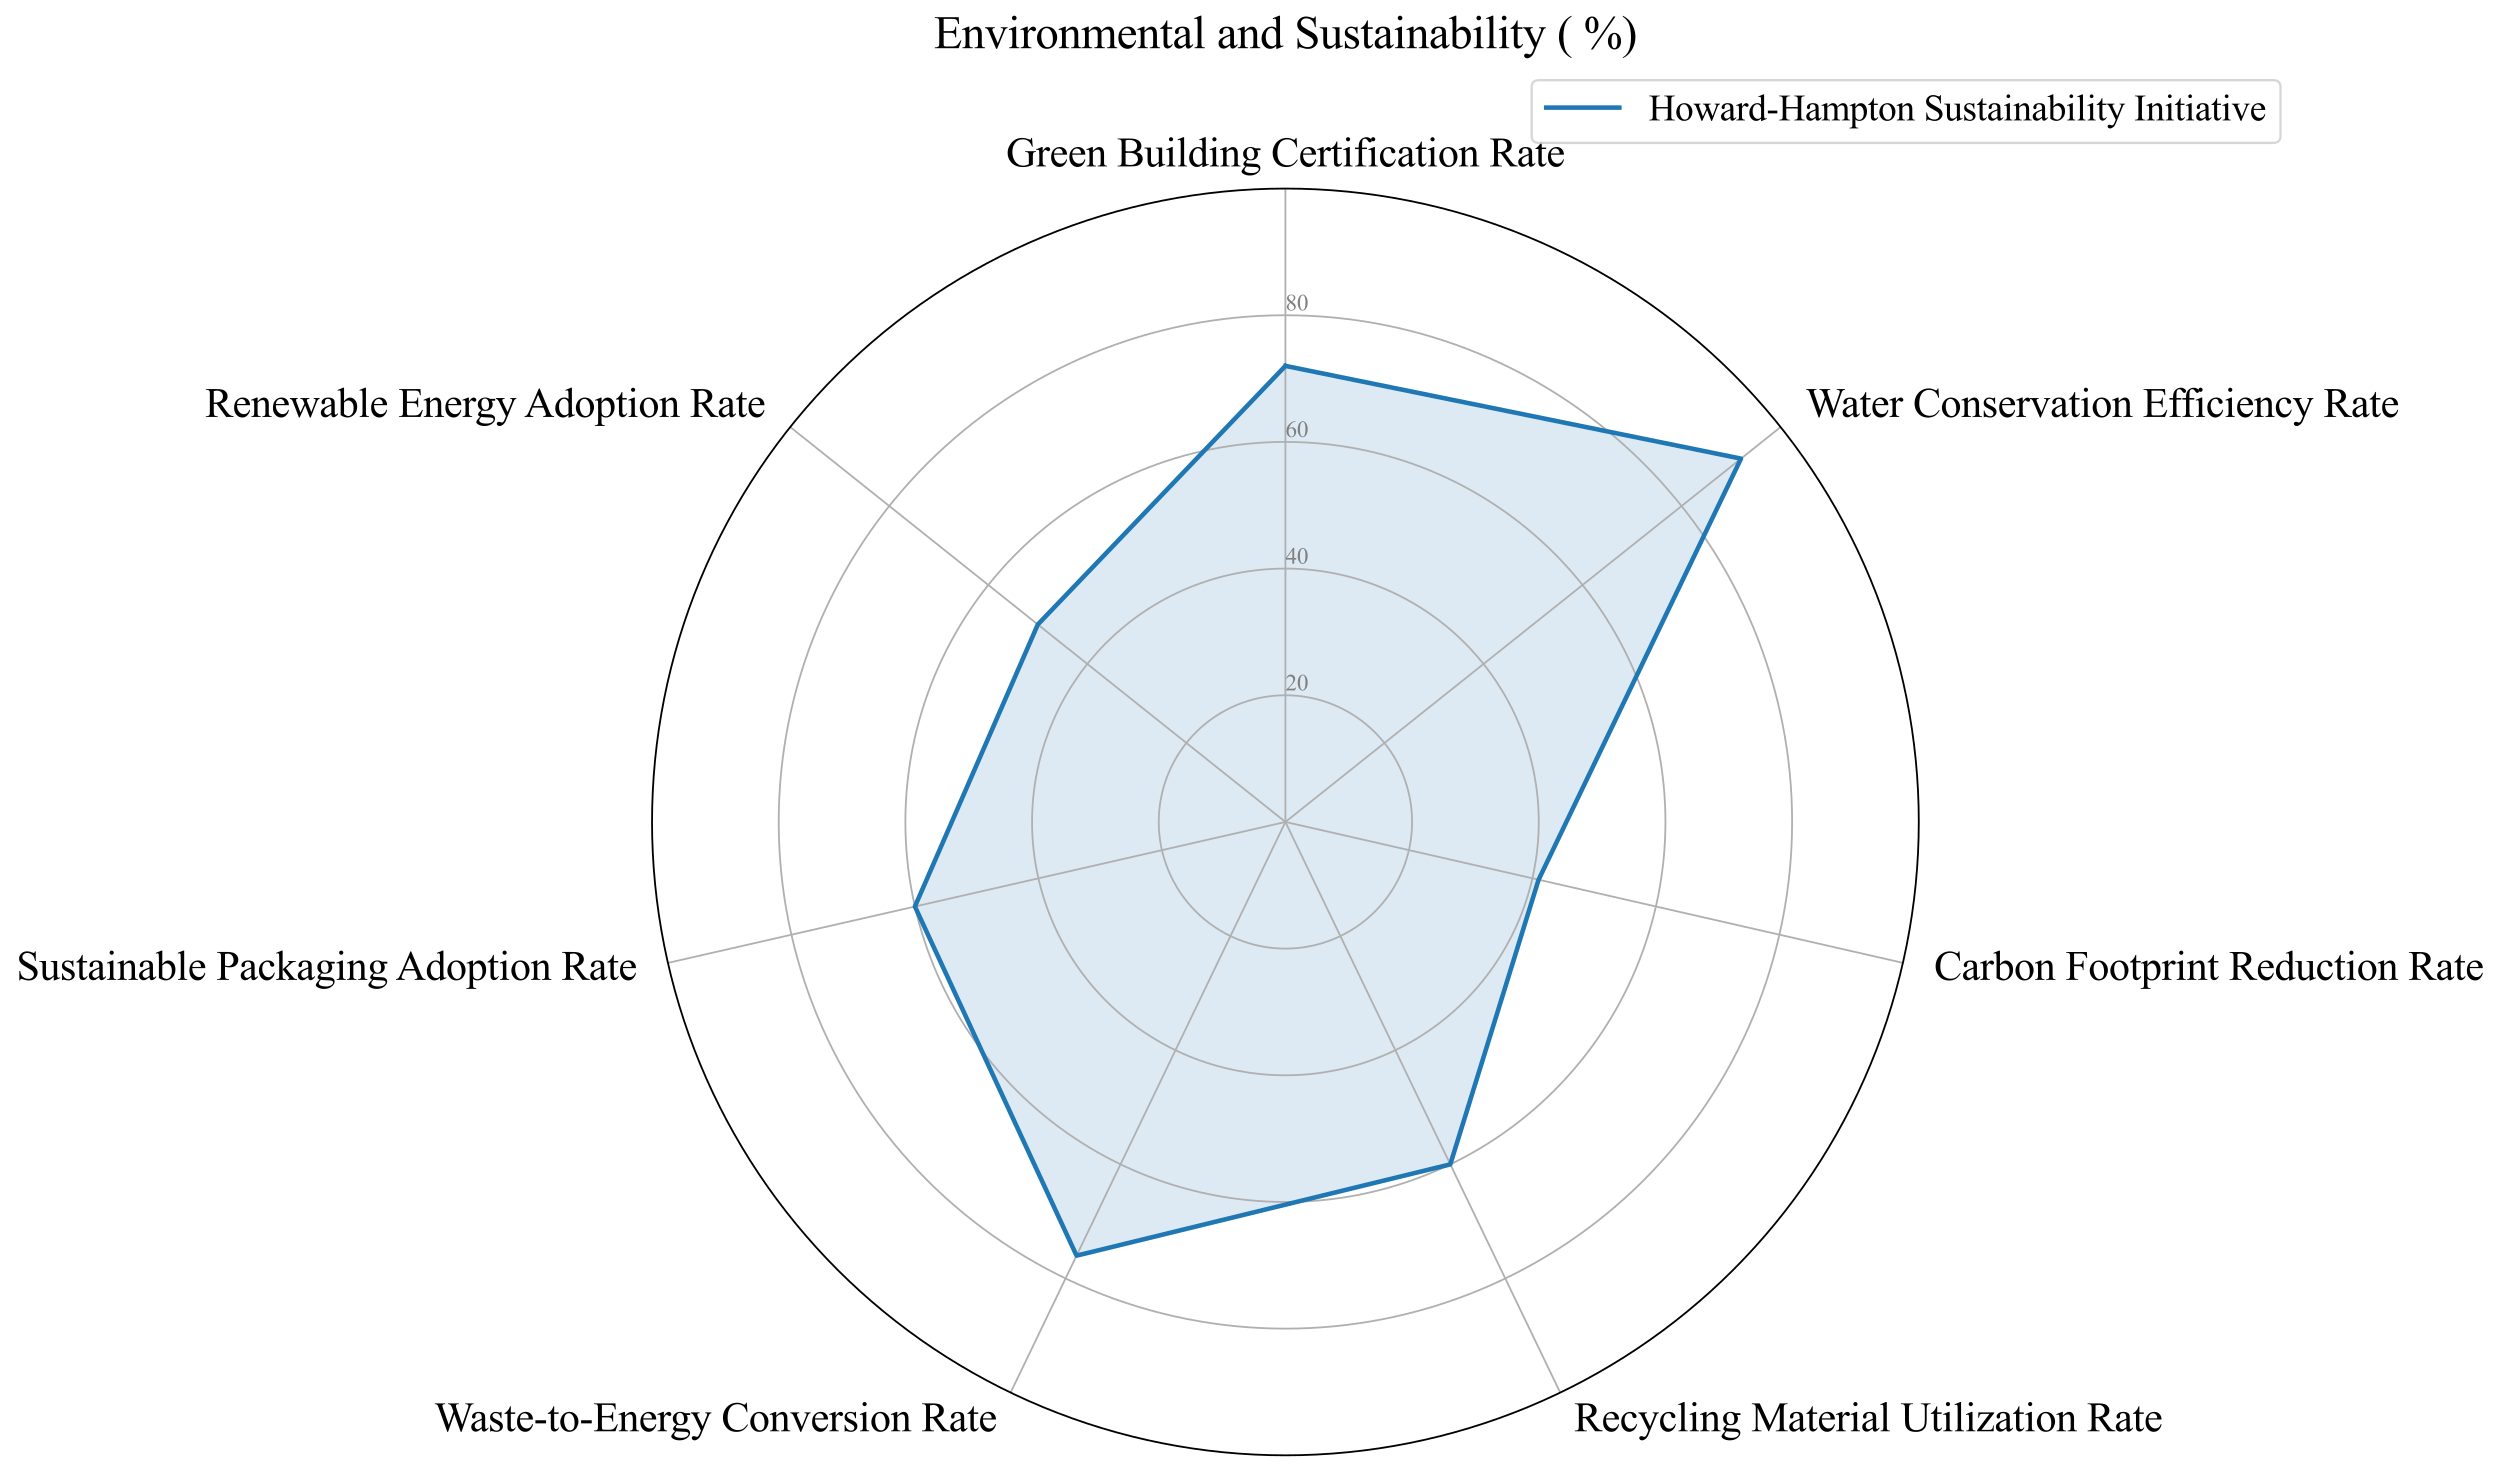 <?xml version="1.0" encoding="utf-8" standalone="no"?>
<!DOCTYPE svg PUBLIC "-//W3C//DTD SVG 1.1//EN"
  "http://www.w3.org/Graphics/SVG/1.1/DTD/svg11.dtd">
<svg xmlns:xlink="http://www.w3.org/1999/xlink" width="1094.138pt" height="644.128pt" viewBox="0 0 1094.138 644.128" xmlns="http://www.w3.org/2000/svg" version="1.1">
 <defs>
  <style type="text/css">*{stroke-linejoin: round; stroke-linecap: butt}</style>
 </defs>
 <g id="figure_1">
  <g id="patch_1">
   <path d="M 0 644.128 
L 1094.138 644.128 
L 1094.138 0 
L 0 0 
z
" style="fill: #ffffff"/>
  </g>
  <g id="axes_1">
   <g id="patch_2">
    <path d="M 839.767 359.728 
C 839.767 323.326 832.597 287.278 818.667 253.648 
C 804.736 220.017 784.317 189.457 758.577 163.718 
C 732.837 137.978 702.278 117.558 668.647 103.628 
C 635.016 89.698 598.969 82.528 562.567 82.528 
C 526.166 82.528 490.118 89.698 456.487 103.628 
C 422.857 117.558 392.297 137.978 366.557 163.718 
C 340.817 189.457 320.398 220.017 306.468 253.648 
C 292.537 287.278 285.367 323.326 285.367 359.728 
C 285.367 396.129 292.537 432.177 306.468 465.807 
C 320.398 499.438 340.817 529.998 366.557 555.737 
C 392.297 581.477 422.857 601.897 456.487 615.827 
C 490.118 629.757 526.166 636.928 562.567 636.928 
C 598.969 636.928 635.016 629.757 668.647 615.827 
C 702.278 601.897 732.837 581.477 758.577 555.737 
C 784.317 529.998 804.736 499.438 818.667 465.807 
C 832.597 432.177 839.767 396.129 839.767 359.728 
M 562.567 359.728 
C 562.567 359.728 562.567 359.728 562.567 359.728 
C 562.567 359.728 562.567 359.728 562.567 359.728 
C 562.567 359.728 562.567 359.728 562.567 359.728 
C 562.567 359.728 562.567 359.728 562.567 359.728 
C 562.567 359.728 562.567 359.728 562.567 359.728 
C 562.567 359.728 562.567 359.728 562.567 359.728 
C 562.567 359.728 562.567 359.728 562.567 359.728 
C 562.567 359.728 562.567 359.728 562.567 359.728 
C 562.567 359.728 562.567 359.728 562.567 359.728 
C 562.567 359.728 562.567 359.728 562.567 359.728 
C 562.567 359.728 562.567 359.728 562.567 359.728 
C 562.567 359.728 562.567 359.728 562.567 359.728 
C 562.567 359.728 562.567 359.728 562.567 359.728 
C 562.567 359.728 562.567 359.728 562.567 359.728 
C 562.567 359.728 562.567 359.728 562.567 359.728 
C 562.567 359.728 562.567 359.728 562.567 359.728 
z
" style="fill: #ffffff"/>
   </g>
   <g id="patch_3">
    <path d="M 562.567 160.143 
L 761.953 200.723 
L 673.37 385.017 
L 634.731 509.577 
L 471.16 549.536 
L 400.417 396.737 
L 454.205 273.312 
z
" clip-path="url(#p87e1bac800)" style="fill: #1f77b4; opacity: 0.15; stroke: #1f77b4; stroke-linejoin: miter"/>
   </g>
   <g id="matplotlib.axis_1">
    <g id="xtick_1">
     <g id="line2d_1">
      <path d="M 562.567 359.728 
L 562.567 82.528 
" clip-path="url(#p87e1bac800)" style="fill: none; stroke: #b0b0b0; stroke-width: 0.8; stroke-linecap: square"/>
     </g>
     <g id="text_1">
      <!-- Green Building Certification Rate -->
      <g transform="translate(440.349 72.835) scale(0.18 -0.18)">
       <defs>
        <path id="TimesNewRomanPSMT-47" d="M 3928 4334 
L 4038 2997 
L 3928 2997 
Q 3763 3497 3500 3750 
Q 3122 4116 2528 4116 
Q 1719 4116 1297 3475 
Q 944 2934 944 2188 
Q 944 1581 1178 1081 
Q 1413 581 1792 348 
Q 2172 116 2572 116 
Q 2806 116 3025 175 
Q 3244 234 3447 350 
L 3447 1575 
Q 3447 1894 3398 1992 
Q 3350 2091 3248 2142 
Q 3147 2194 2891 2194 
L 2891 2313 
L 4531 2313 
L 4531 2194 
L 4453 2194 
Q 4209 2194 4119 2031 
Q 4056 1916 4056 1575 
L 4056 278 
Q 3697 84 3347 -6 
Q 2997 -97 2569 -97 
Q 1341 -97 703 691 
Q 225 1281 225 2053 
Q 225 2613 494 3125 
Q 813 3734 1369 4063 
Q 1834 4334 2469 4334 
Q 2700 4334 2889 4296 
Q 3078 4259 3425 4131 
Q 3600 4066 3659 4066 
Q 3719 4066 3761 4120 
Q 3803 4175 3813 4334 
L 3928 4334 
z
" transform="scale(0.016)"/>
        <path id="TimesNewRomanPSMT-72" d="M 1038 2947 
L 1038 2303 
Q 1397 2947 1775 2947 
Q 1947 2947 2059 2842 
Q 2172 2738 2172 2600 
Q 2172 2478 2090 2393 
Q 2009 2309 1897 2309 
Q 1788 2309 1652 2417 
Q 1516 2525 1450 2525 
Q 1394 2525 1328 2463 
Q 1188 2334 1038 2041 
L 1038 669 
Q 1038 431 1097 309 
Q 1138 225 1241 169 
Q 1344 113 1538 113 
L 1538 0 
L 72 0 
L 72 113 
Q 291 113 397 181 
Q 475 231 506 341 
Q 522 394 522 644 
L 522 1753 
Q 522 2253 501 2348 
Q 481 2444 426 2487 
Q 372 2531 291 2531 
Q 194 2531 72 2484 
L 41 2597 
L 906 2947 
L 1038 2947 
z
" transform="scale(0.016)"/>
        <path id="TimesNewRomanPSMT-65" d="M 681 1784 
Q 678 1147 991 784 
Q 1303 422 1725 422 
Q 2006 422 2214 576 
Q 2422 731 2563 1106 
L 2659 1044 
Q 2594 616 2278 264 
Q 1963 -88 1488 -88 
Q 972 -88 605 314 
Q 238 716 238 1394 
Q 238 2128 614 2539 
Q 991 2950 1559 2950 
Q 2041 2950 2350 2633 
Q 2659 2316 2659 1784 
L 681 1784 
z
M 681 1966 
L 2006 1966 
Q 1991 2241 1941 2353 
Q 1863 2528 1708 2628 
Q 1553 2728 1384 2728 
Q 1125 2728 920 2526 
Q 716 2325 681 1966 
z
" transform="scale(0.016)"/>
        <path id="TimesNewRomanPSMT-6e" d="M 1034 2341 
Q 1538 2947 1994 2947 
Q 2228 2947 2397 2830 
Q 2566 2713 2666 2444 
Q 2734 2256 2734 1869 
L 2734 647 
Q 2734 375 2778 278 
Q 2813 200 2889 156 
Q 2966 113 3172 113 
L 3172 0 
L 1756 0 
L 1756 113 
L 1816 113 
Q 2016 113 2095 173 
Q 2175 234 2206 353 
Q 2219 400 2219 647 
L 2219 1819 
Q 2219 2209 2117 2386 
Q 2016 2563 1775 2563 
Q 1403 2563 1034 2156 
L 1034 647 
Q 1034 356 1069 288 
Q 1113 197 1189 155 
Q 1266 113 1500 113 
L 1500 0 
L 84 0 
L 84 113 
L 147 113 
Q 366 113 442 223 
Q 519 334 519 647 
L 519 1709 
Q 519 2225 495 2337 
Q 472 2450 423 2490 
Q 375 2531 294 2531 
Q 206 2531 84 2484 
L 38 2597 
L 900 2947 
L 1034 2947 
L 1034 2341 
z
" transform="scale(0.016)"/>
        <path id="TimesNewRomanPSMT-20" transform="scale(0.016)"/>
        <path id="TimesNewRomanPSMT-42" d="M 2956 2163 
Q 3397 2069 3616 1863 
Q 3919 1575 3919 1159 
Q 3919 844 3719 555 
Q 3519 266 3170 133 
Q 2822 0 2106 0 
L 106 0 
L 106 116 
L 266 116 
Q 531 116 647 284 
Q 719 394 719 750 
L 719 3488 
Q 719 3881 628 3984 
Q 506 4122 266 4122 
L 106 4122 
L 106 4238 
L 1938 4238 
Q 2450 4238 2759 4163 
Q 3228 4050 3475 3764 
Q 3722 3478 3722 3106 
Q 3722 2788 3528 2536 
Q 3334 2284 2956 2163 
z
M 1319 2331 
Q 1434 2309 1582 2298 
Q 1731 2288 1909 2288 
Q 2366 2288 2595 2386 
Q 2825 2484 2947 2687 
Q 3069 2891 3069 3131 
Q 3069 3503 2766 3765 
Q 2463 4028 1881 4028 
Q 1569 4028 1319 3959 
L 1319 2331 
z
M 1319 306 
Q 1681 222 2034 222 
Q 2600 222 2897 476 
Q 3194 731 3194 1106 
Q 3194 1353 3059 1581 
Q 2925 1809 2622 1940 
Q 2319 2072 1872 2072 
Q 1678 2072 1540 2065 
Q 1403 2059 1319 2044 
L 1319 306 
z
" transform="scale(0.016)"/>
        <path id="TimesNewRomanPSMT-75" d="M 2709 2863 
L 2709 1128 
Q 2709 631 2732 520 
Q 2756 409 2807 365 
Q 2859 322 2928 322 
Q 3025 322 3147 375 
L 3191 266 
L 2334 -88 
L 2194 -88 
L 2194 519 
Q 1825 119 1631 15 
Q 1438 -88 1222 -88 
Q 981 -88 804 51 
Q 628 191 559 409 
Q 491 628 491 1028 
L 491 2306 
Q 491 2509 447 2587 
Q 403 2666 317 2708 
Q 231 2750 6 2747 
L 6 2863 
L 1009 2863 
L 1009 947 
Q 1009 547 1148 422 
Q 1288 297 1484 297 
Q 1619 297 1789 381 
Q 1959 466 2194 703 
L 2194 2325 
Q 2194 2569 2105 2655 
Q 2016 2741 1734 2747 
L 1734 2863 
L 2709 2863 
z
" transform="scale(0.016)"/>
        <path id="TimesNewRomanPSMT-69" d="M 928 4444 
Q 1059 4444 1151 4351 
Q 1244 4259 1244 4128 
Q 1244 3997 1151 3903 
Q 1059 3809 928 3809 
Q 797 3809 703 3903 
Q 609 3997 609 4128 
Q 609 4259 701 4351 
Q 794 4444 928 4444 
z
M 1188 2947 
L 1188 647 
Q 1188 378 1227 289 
Q 1266 200 1342 156 
Q 1419 113 1622 113 
L 1622 0 
L 231 0 
L 231 113 
Q 441 113 512 153 
Q 584 194 626 287 
Q 669 381 669 647 
L 669 1750 
Q 669 2216 641 2353 
Q 619 2453 572 2492 
Q 525 2531 444 2531 
Q 356 2531 231 2484 
L 188 2597 
L 1050 2947 
L 1188 2947 
z
" transform="scale(0.016)"/>
        <path id="TimesNewRomanPSMT-6c" d="M 1184 4444 
L 1184 647 
Q 1184 378 1223 290 
Q 1263 203 1344 158 
Q 1425 113 1647 113 
L 1647 0 
L 244 0 
L 244 113 
Q 441 113 512 153 
Q 584 194 625 287 
Q 666 381 666 647 
L 666 3247 
Q 666 3731 644 3842 
Q 622 3953 573 3993 
Q 525 4034 450 4034 
Q 369 4034 244 3984 
L 191 4094 
L 1044 4444 
L 1184 4444 
z
" transform="scale(0.016)"/>
        <path id="TimesNewRomanPSMT-64" d="M 2222 322 
Q 2013 103 1813 7 
Q 1613 -88 1381 -88 
Q 913 -88 563 304 
Q 213 697 213 1313 
Q 213 1928 600 2439 
Q 988 2950 1597 2950 
Q 1975 2950 2222 2709 
L 2222 3238 
Q 2222 3728 2198 3840 
Q 2175 3953 2125 3993 
Q 2075 4034 2000 4034 
Q 1919 4034 1784 3984 
L 1744 4094 
L 2597 4444 
L 2738 4444 
L 2738 1134 
Q 2738 631 2761 520 
Q 2784 409 2836 365 
Q 2888 322 2956 322 
Q 3041 322 3181 375 
L 3216 266 
L 2366 -88 
L 2222 -88 
L 2222 322 
z
M 2222 541 
L 2222 2016 
Q 2203 2228 2109 2403 
Q 2016 2578 1861 2667 
Q 1706 2756 1559 2756 
Q 1284 2756 1069 2509 
Q 784 2184 784 1559 
Q 784 928 1059 592 
Q 1334 256 1672 256 
Q 1956 256 2222 541 
z
" transform="scale(0.016)"/>
        <path id="TimesNewRomanPSMT-67" d="M 966 1044 
Q 703 1172 562 1401 
Q 422 1631 422 1909 
Q 422 2334 742 2640 
Q 1063 2947 1563 2947 
Q 1972 2947 2272 2747 
L 2878 2747 
Q 3013 2747 3034 2739 
Q 3056 2731 3066 2713 
Q 3084 2684 3084 2613 
Q 3084 2531 3069 2500 
Q 3059 2484 3036 2475 
Q 3013 2466 2878 2466 
L 2506 2466 
Q 2681 2241 2681 1891 
Q 2681 1491 2375 1206 
Q 2069 922 1553 922 
Q 1341 922 1119 984 
Q 981 866 932 777 
Q 884 688 884 625 
Q 884 572 936 522 
Q 988 472 1138 450 
Q 1225 438 1575 428 
Q 2219 413 2409 384 
Q 2700 344 2873 169 
Q 3047 -6 3047 -263 
Q 3047 -616 2716 -925 
Q 2228 -1381 1444 -1381 
Q 841 -1381 425 -1109 
Q 191 -953 191 -784 
Q 191 -709 225 -634 
Q 278 -519 444 -313 
Q 466 -284 763 25 
Q 600 122 533 198 
Q 466 275 466 372 
Q 466 481 555 628 
Q 644 775 966 1044 
z
M 1509 2797 
Q 1278 2797 1122 2612 
Q 966 2428 966 2047 
Q 966 1553 1178 1281 
Q 1341 1075 1591 1075 
Q 1828 1075 1981 1253 
Q 2134 1431 2134 1813 
Q 2134 2309 1919 2591 
Q 1759 2797 1509 2797 
z
M 934 0 
Q 788 -159 713 -296 
Q 638 -434 638 -550 
Q 638 -700 819 -813 
Q 1131 -1006 1722 -1006 
Q 2284 -1006 2551 -807 
Q 2819 -609 2819 -384 
Q 2819 -222 2659 -153 
Q 2497 -84 2016 -72 
Q 1313 -53 934 0 
z
" transform="scale(0.016)"/>
        <path id="TimesNewRomanPSMT-43" d="M 3853 4334 
L 3950 2894 
L 3853 2894 
Q 3659 3541 3300 3825 
Q 2941 4109 2438 4109 
Q 2016 4109 1675 3895 
Q 1334 3681 1139 3212 
Q 944 2744 944 2047 
Q 944 1472 1128 1050 
Q 1313 628 1683 403 
Q 2053 178 2528 178 
Q 2941 178 3256 354 
Q 3572 531 3950 1056 
L 4047 994 
Q 3728 428 3303 165 
Q 2878 -97 2294 -97 
Q 1241 -97 663 684 
Q 231 1266 231 2053 
Q 231 2688 515 3219 
Q 800 3750 1298 4042 
Q 1797 4334 2388 4334 
Q 2847 4334 3294 4109 
Q 3425 4041 3481 4041 
Q 3566 4041 3628 4100 
Q 3709 4184 3744 4334 
L 3853 4334 
z
" transform="scale(0.016)"/>
        <path id="TimesNewRomanPSMT-74" d="M 1031 3803 
L 1031 2863 
L 1700 2863 
L 1700 2644 
L 1031 2644 
L 1031 788 
Q 1031 509 1111 412 
Q 1191 316 1316 316 
Q 1419 316 1516 380 
Q 1613 444 1666 569 
L 1788 569 
Q 1678 263 1478 108 
Q 1278 -47 1066 -47 
Q 922 -47 784 33 
Q 647 113 581 261 
Q 516 409 516 719 
L 516 2644 
L 63 2644 
L 63 2747 
Q 234 2816 414 2980 
Q 594 3144 734 3369 
Q 806 3488 934 3803 
L 1031 3803 
z
" transform="scale(0.016)"/>
        <path id="TimesNewRomanPSMT-66" d="M 1319 2638 
L 1319 756 
Q 1319 356 1406 250 
Q 1522 113 1716 113 
L 1975 113 
L 1975 0 
L 266 0 
L 266 113 
L 394 113 
Q 519 113 622 175 
Q 725 238 764 344 
Q 803 450 803 756 
L 803 2638 
L 247 2638 
L 247 2863 
L 803 2863 
L 803 3050 
Q 803 3478 940 3775 
Q 1078 4072 1361 4255 
Q 1644 4438 1997 4438 
Q 2325 4438 2600 4225 
Q 2781 4084 2781 3909 
Q 2781 3816 2700 3733 
Q 2619 3650 2525 3650 
Q 2453 3650 2373 3701 
Q 2294 3753 2178 3923 
Q 2063 4094 1966 4153 
Q 1869 4213 1750 4213 
Q 1606 4213 1506 4136 
Q 1406 4059 1362 3898 
Q 1319 3738 1319 3069 
L 1319 2863 
L 2056 2863 
L 2056 2638 
L 1319 2638 
z
" transform="scale(0.016)"/>
        <path id="TimesNewRomanPSMT-63" d="M 2631 1088 
Q 2516 522 2178 217 
Q 1841 -88 1431 -88 
Q 944 -88 581 321 
Q 219 731 219 1428 
Q 219 2103 620 2525 
Q 1022 2947 1584 2947 
Q 2006 2947 2278 2723 
Q 2550 2500 2550 2259 
Q 2550 2141 2473 2067 
Q 2397 1994 2259 1994 
Q 2075 1994 1981 2113 
Q 1928 2178 1911 2362 
Q 1894 2547 1784 2644 
Q 1675 2738 1481 2738 
Q 1169 2738 978 2506 
Q 725 2200 725 1697 
Q 725 1184 976 792 
Q 1228 400 1656 400 
Q 1963 400 2206 609 
Q 2378 753 2541 1131 
L 2631 1088 
z
" transform="scale(0.016)"/>
        <path id="TimesNewRomanPSMT-61" d="M 1822 413 
Q 1381 72 1269 19 
Q 1100 -59 909 -59 
Q 613 -59 420 144 
Q 228 347 228 678 
Q 228 888 322 1041 
Q 450 1253 767 1440 
Q 1084 1628 1822 1897 
L 1822 2009 
Q 1822 2438 1686 2597 
Q 1550 2756 1291 2756 
Q 1094 2756 978 2650 
Q 859 2544 859 2406 
L 866 2225 
Q 866 2081 792 2003 
Q 719 1925 600 1925 
Q 484 1925 411 2006 
Q 338 2088 338 2228 
Q 338 2497 613 2722 
Q 888 2947 1384 2947 
Q 1766 2947 2009 2819 
Q 2194 2722 2281 2516 
Q 2338 2381 2338 1966 
L 2338 994 
Q 2338 584 2353 492 
Q 2369 400 2405 369 
Q 2441 338 2488 338 
Q 2538 338 2575 359 
Q 2641 400 2828 588 
L 2828 413 
Q 2478 -56 2159 -56 
Q 2006 -56 1915 50 
Q 1825 156 1822 413 
z
M 1822 616 
L 1822 1706 
Q 1350 1519 1213 1441 
Q 966 1303 859 1153 
Q 753 1003 753 825 
Q 753 600 887 451 
Q 1022 303 1197 303 
Q 1434 303 1822 616 
z
" transform="scale(0.016)"/>
        <path id="TimesNewRomanPSMT-6f" d="M 1600 2947 
Q 2250 2947 2644 2453 
Q 2978 2031 2978 1484 
Q 2978 1100 2793 706 
Q 2609 313 2286 112 
Q 1963 -88 1566 -88 
Q 919 -88 538 428 
Q 216 863 216 1403 
Q 216 1797 411 2186 
Q 606 2575 925 2761 
Q 1244 2947 1600 2947 
z
M 1503 2744 
Q 1338 2744 1170 2645 
Q 1003 2547 900 2300 
Q 797 2053 797 1666 
Q 797 1041 1045 587 
Q 1294 134 1700 134 
Q 2003 134 2200 384 
Q 2397 634 2397 1244 
Q 2397 2006 2069 2444 
Q 1847 2744 1503 2744 
z
" transform="scale(0.016)"/>
        <path id="TimesNewRomanPSMT-52" d="M 4325 0 
L 3194 0 
L 1759 1981 
Q 1600 1975 1500 1975 
Q 1459 1975 1412 1976 
Q 1366 1978 1316 1981 
L 1316 750 
Q 1316 350 1403 253 
Q 1522 116 1759 116 
L 1925 116 
L 1925 0 
L 109 0 
L 109 116 
L 269 116 
Q 538 116 653 291 
Q 719 388 719 750 
L 719 3488 
Q 719 3888 631 3984 
Q 509 4122 269 4122 
L 109 4122 
L 109 4238 
L 1653 4238 
Q 2328 4238 2648 4139 
Q 2969 4041 3192 3777 
Q 3416 3513 3416 3147 
Q 3416 2756 3161 2468 
Q 2906 2181 2372 2063 
L 3247 847 
Q 3547 428 3762 290 
Q 3978 153 4325 116 
L 4325 0 
z
M 1316 2178 
Q 1375 2178 1419 2176 
Q 1463 2175 1491 2175 
Q 2097 2175 2405 2437 
Q 2713 2700 2713 3106 
Q 2713 3503 2464 3751 
Q 2216 4000 1806 4000 
Q 1625 4000 1316 3941 
L 1316 2178 
z
" transform="scale(0.016)"/>
       </defs>
       <use xlink:href="#TimesNewRomanPSMT-47"/>
       <use xlink:href="#TimesNewRomanPSMT-72" transform="translate(72.217 0)"/>
       <use xlink:href="#TimesNewRomanPSMT-65" transform="translate(105.518 0)"/>
       <use xlink:href="#TimesNewRomanPSMT-65" transform="translate(149.902 0)"/>
       <use xlink:href="#TimesNewRomanPSMT-6e" transform="translate(194.287 0)"/>
       <use xlink:href="#TimesNewRomanPSMT-20" transform="translate(244.287 0)"/>
       <use xlink:href="#TimesNewRomanPSMT-42" transform="translate(269.287 0)"/>
       <use xlink:href="#TimesNewRomanPSMT-75" transform="translate(335.986 0)"/>
       <use xlink:href="#TimesNewRomanPSMT-69" transform="translate(385.986 0)"/>
       <use xlink:href="#TimesNewRomanPSMT-6c" transform="translate(413.77 0)"/>
       <use xlink:href="#TimesNewRomanPSMT-64" transform="translate(441.553 0)"/>
       <use xlink:href="#TimesNewRomanPSMT-69" transform="translate(491.553 0)"/>
       <use xlink:href="#TimesNewRomanPSMT-6e" transform="translate(519.336 0)"/>
       <use xlink:href="#TimesNewRomanPSMT-67" transform="translate(569.336 0)"/>
       <use xlink:href="#TimesNewRomanPSMT-20" transform="translate(619.336 0)"/>
       <use xlink:href="#TimesNewRomanPSMT-43" transform="translate(644.336 0)"/>
       <use xlink:href="#TimesNewRomanPSMT-65" transform="translate(711.035 0)"/>
       <use xlink:href="#TimesNewRomanPSMT-72" transform="translate(755.42 0)"/>
       <use xlink:href="#TimesNewRomanPSMT-74" transform="translate(788.721 0)"/>
       <use xlink:href="#TimesNewRomanPSMT-69" transform="translate(816.504 0)"/>
       <use xlink:href="#TimesNewRomanPSMT-66" transform="translate(844.287 0)"/>
       <use xlink:href="#TimesNewRomanPSMT-69" transform="translate(877.588 0)"/>
       <use xlink:href="#TimesNewRomanPSMT-63" transform="translate(905.371 0)"/>
       <use xlink:href="#TimesNewRomanPSMT-61" transform="translate(949.756 0)"/>
       <use xlink:href="#TimesNewRomanPSMT-74" transform="translate(994.141 0)"/>
       <use xlink:href="#TimesNewRomanPSMT-69" transform="translate(1021.924 0)"/>
       <use xlink:href="#TimesNewRomanPSMT-6f" transform="translate(1049.707 0)"/>
       <use xlink:href="#TimesNewRomanPSMT-6e" transform="translate(1099.707 0)"/>
       <use xlink:href="#TimesNewRomanPSMT-20" transform="translate(1149.707 0)"/>
       <use xlink:href="#TimesNewRomanPSMT-52" transform="translate(1174.707 0)"/>
       <use xlink:href="#TimesNewRomanPSMT-61" transform="translate(1241.406 0)"/>
       <use xlink:href="#TimesNewRomanPSMT-74" transform="translate(1285.791 0)"/>
       <use xlink:href="#TimesNewRomanPSMT-65" transform="translate(1313.574 0)"/>
      </g>
     </g>
    </g>
    <g id="xtick_2">
     <g id="line2d_2">
      <path d="M 562.567 359.728 
L 779.291 186.896 
" clip-path="url(#p87e1bac800)" style="fill: none; stroke: #b0b0b0; stroke-width: 0.8; stroke-linecap: square"/>
     </g>
     <g id="text_2">
      <!-- Water Conservation Efficiency Rate -->
      <g transform="translate(790.236 182.475) scale(0.18 -0.18)">
       <defs>
        <path id="TimesNewRomanPSMT-57" d="M 5991 4238 
L 5991 4122 
Q 5825 4122 5722 4062 
Q 5619 4003 5525 3841 
Q 5463 3731 5328 3319 
L 4147 -97 
L 4022 -97 
L 3056 2613 
L 2097 -97 
L 1984 -97 
L 725 3422 
Q 584 3816 547 3888 
Q 484 4006 376 4064 
Q 269 4122 84 4122 
L 84 4238 
L 1653 4238 
L 1653 4122 
L 1578 4122 
Q 1413 4122 1325 4047 
Q 1238 3972 1238 3866 
Q 1238 3756 1375 3363 
L 2209 984 
L 2913 3006 
L 2788 3363 
L 2688 3647 
Q 2622 3803 2541 3922 
Q 2500 3981 2441 4022 
Q 2363 4078 2284 4103 
Q 2225 4122 2097 4122 
L 2097 4238 
L 3747 4238 
L 3747 4122 
L 3634 4122 
Q 3459 4122 3378 4047 
Q 3297 3972 3297 3844 
Q 3297 3684 3438 3288 
L 4250 984 
L 5056 3319 
Q 5194 3706 5194 3856 
Q 5194 3928 5148 3990 
Q 5103 4053 5034 4078 
Q 4916 4122 4725 4122 
L 4725 4238 
L 5991 4238 
z
" transform="scale(0.016)"/>
        <path id="TimesNewRomanPSMT-73" d="M 2050 2947 
L 2050 1972 
L 1947 1972 
Q 1828 2431 1642 2597 
Q 1456 2763 1169 2763 
Q 950 2763 815 2647 
Q 681 2531 681 2391 
Q 681 2216 781 2091 
Q 878 1963 1175 1819 
L 1631 1597 
Q 2266 1288 2266 781 
Q 2266 391 1970 151 
Q 1675 -88 1309 -88 
Q 1047 -88 709 6 
Q 606 38 541 38 
Q 469 38 428 -44 
L 325 -44 
L 325 978 
L 428 978 
Q 516 541 762 319 
Q 1009 97 1316 97 
Q 1531 97 1667 223 
Q 1803 350 1803 528 
Q 1803 744 1651 891 
Q 1500 1038 1047 1263 
Q 594 1488 453 1669 
Q 313 1847 313 2119 
Q 313 2472 555 2709 
Q 797 2947 1181 2947 
Q 1350 2947 1591 2875 
Q 1750 2828 1803 2828 
Q 1853 2828 1881 2850 
Q 1909 2872 1947 2947 
L 2050 2947 
z
" transform="scale(0.016)"/>
        <path id="TimesNewRomanPSMT-76" d="M 53 2863 
L 1400 2863 
L 1400 2747 
L 1313 2747 
Q 1191 2747 1127 2687 
Q 1063 2628 1063 2528 
Q 1063 2419 1128 2269 
L 1794 688 
L 2463 2328 
Q 2534 2503 2534 2594 
Q 2534 2638 2509 2666 
Q 2475 2713 2422 2730 
Q 2369 2747 2206 2747 
L 2206 2863 
L 3141 2863 
L 3141 2747 
Q 2978 2734 2916 2681 
Q 2806 2588 2719 2369 
L 1703 -88 
L 1575 -88 
L 553 2328 
Q 484 2497 421 2570 
Q 359 2644 263 2694 
Q 209 2722 53 2747 
L 53 2863 
z
" transform="scale(0.016)"/>
        <path id="TimesNewRomanPSMT-45" d="M 1338 4006 
L 1338 2331 
L 2269 2331 
Q 2631 2331 2753 2441 
Q 2916 2584 2934 2947 
L 3050 2947 
L 3050 1472 
L 2934 1472 
Q 2891 1781 2847 1869 
Q 2791 1978 2662 2040 
Q 2534 2103 2269 2103 
L 1338 2103 
L 1338 706 
Q 1338 425 1363 364 
Q 1388 303 1450 267 
Q 1513 231 1688 231 
L 2406 231 
Q 2766 231 2928 281 
Q 3091 331 3241 478 
Q 3434 672 3638 1063 
L 3763 1063 
L 3397 0 
L 131 0 
L 131 116 
L 281 116 
Q 431 116 566 188 
Q 666 238 702 338 
Q 738 438 738 747 
L 738 3500 
Q 738 3903 656 3997 
Q 544 4122 281 4122 
L 131 4122 
L 131 4238 
L 3397 4238 
L 3444 3309 
L 3322 3309 
Q 3256 3644 3176 3769 
Q 3097 3894 2941 3959 
Q 2816 4006 2500 4006 
L 1338 4006 
z
" transform="scale(0.016)"/>
        <path id="TimesNewRomanPSMT-79" d="M 38 2863 
L 1372 2863 
L 1372 2747 
L 1306 2747 
Q 1166 2747 1095 2686 
Q 1025 2625 1025 2534 
Q 1025 2413 1128 2197 
L 1825 753 
L 2466 2334 
Q 2519 2463 2519 2588 
Q 2519 2644 2497 2672 
Q 2472 2706 2419 2726 
Q 2366 2747 2231 2747 
L 2231 2863 
L 3163 2863 
L 3163 2747 
Q 3047 2734 2984 2696 
Q 2922 2659 2847 2556 
Q 2819 2513 2741 2316 
L 1575 -541 
Q 1406 -956 1132 -1168 
Q 859 -1381 606 -1381 
Q 422 -1381 303 -1275 
Q 184 -1169 184 -1031 
Q 184 -900 270 -820 
Q 356 -741 506 -741 
Q 609 -741 788 -809 
Q 913 -856 944 -856 
Q 1038 -856 1148 -759 
Q 1259 -663 1372 -384 
L 1575 113 
L 547 2272 
Q 500 2369 397 2513 
Q 319 2622 269 2659 
Q 197 2709 38 2747 
L 38 2863 
z
" transform="scale(0.016)"/>
       </defs>
       <use xlink:href="#TimesNewRomanPSMT-57"/>
       <use xlink:href="#TimesNewRomanPSMT-61" transform="translate(86.385 0)"/>
       <use xlink:href="#TimesNewRomanPSMT-74" transform="translate(130.77 0)"/>
       <use xlink:href="#TimesNewRomanPSMT-65" transform="translate(158.553 0)"/>
       <use xlink:href="#TimesNewRomanPSMT-72" transform="translate(202.938 0)"/>
       <use xlink:href="#TimesNewRomanPSMT-20" transform="translate(236.238 0)"/>
       <use xlink:href="#TimesNewRomanPSMT-43" transform="translate(261.238 0)"/>
       <use xlink:href="#TimesNewRomanPSMT-6f" transform="translate(327.938 0)"/>
       <use xlink:href="#TimesNewRomanPSMT-6e" transform="translate(377.938 0)"/>
       <use xlink:href="#TimesNewRomanPSMT-73" transform="translate(427.938 0)"/>
       <use xlink:href="#TimesNewRomanPSMT-65" transform="translate(466.854 0)"/>
       <use xlink:href="#TimesNewRomanPSMT-72" transform="translate(511.238 0)"/>
       <use xlink:href="#TimesNewRomanPSMT-76" transform="translate(544.539 0)"/>
       <use xlink:href="#TimesNewRomanPSMT-61" transform="translate(594.539 0)"/>
       <use xlink:href="#TimesNewRomanPSMT-74" transform="translate(638.924 0)"/>
       <use xlink:href="#TimesNewRomanPSMT-69" transform="translate(666.707 0)"/>
       <use xlink:href="#TimesNewRomanPSMT-6f" transform="translate(694.49 0)"/>
       <use xlink:href="#TimesNewRomanPSMT-6e" transform="translate(744.49 0)"/>
       <use xlink:href="#TimesNewRomanPSMT-20" transform="translate(794.49 0)"/>
       <use xlink:href="#TimesNewRomanPSMT-45" transform="translate(819.49 0)"/>
       <use xlink:href="#TimesNewRomanPSMT-66" transform="translate(880.574 0)"/>
       <use xlink:href="#TimesNewRomanPSMT-66" transform="translate(912.125 0)"/>
       <use xlink:href="#TimesNewRomanPSMT-69" transform="translate(945.426 0)"/>
       <use xlink:href="#TimesNewRomanPSMT-63" transform="translate(973.209 0)"/>
       <use xlink:href="#TimesNewRomanPSMT-69" transform="translate(1017.594 0)"/>
       <use xlink:href="#TimesNewRomanPSMT-65" transform="translate(1045.377 0)"/>
       <use xlink:href="#TimesNewRomanPSMT-6e" transform="translate(1089.762 0)"/>
       <use xlink:href="#TimesNewRomanPSMT-63" transform="translate(1139.762 0)"/>
       <use xlink:href="#TimesNewRomanPSMT-79" transform="translate(1184.146 0)"/>
       <use xlink:href="#TimesNewRomanPSMT-20" transform="translate(1234.146 0)"/>
       <use xlink:href="#TimesNewRomanPSMT-52" transform="translate(1259.146 0)"/>
       <use xlink:href="#TimesNewRomanPSMT-61" transform="translate(1325.846 0)"/>
       <use xlink:href="#TimesNewRomanPSMT-74" transform="translate(1370.23 0)"/>
       <use xlink:href="#TimesNewRomanPSMT-65" transform="translate(1398.014 0)"/>
      </g>
     </g>
    </g>
    <g id="xtick_3">
     <g id="line2d_3">
      <path d="M 562.567 359.728 
L 832.817 421.41 
" clip-path="url(#p87e1bac800)" style="fill: none; stroke: #b0b0b0; stroke-width: 0.8; stroke-linecap: square"/>
     </g>
     <g id="text_3">
      <!-- Carbon Footprint Reduction Rate -->
      <g transform="translate(846.466 428.85) scale(0.18 -0.18)">
       <defs>
        <path id="TimesNewRomanPSMT-62" d="M 984 2369 
Q 1400 2947 1881 2947 
Q 2322 2947 2650 2570 
Q 2978 2194 2978 1541 
Q 2978 778 2472 313 
Q 2038 -88 1503 -88 
Q 1253 -88 995 3 
Q 738 94 469 275 
L 469 3241 
Q 469 3728 445 3840 
Q 422 3953 372 3993 
Q 322 4034 247 4034 
Q 159 4034 28 3984 
L -16 4094 
L 844 4444 
L 984 4444 
L 984 2369 
z
M 984 2169 
L 984 456 
Q 1144 300 1314 220 
Q 1484 141 1663 141 
Q 1947 141 2192 453 
Q 2438 766 2438 1363 
Q 2438 1913 2192 2208 
Q 1947 2503 1634 2503 
Q 1469 2503 1303 2419 
Q 1178 2356 984 2169 
z
" transform="scale(0.016)"/>
        <path id="TimesNewRomanPSMT-46" d="M 1309 4006 
L 1309 2341 
L 2081 2341 
Q 2347 2341 2470 2458 
Q 2594 2575 2634 2922 
L 2750 2922 
L 2750 1488 
L 2634 1488 
Q 2631 1734 2570 1850 
Q 2509 1966 2401 2023 
Q 2294 2081 2081 2081 
L 1309 2081 
L 1309 750 
Q 1309 428 1350 325 
Q 1381 247 1481 191 
Q 1619 116 1769 116 
L 1922 116 
L 1922 0 
L 103 0 
L 103 116 
L 253 116 
Q 516 116 634 269 
Q 709 369 709 750 
L 709 3488 
Q 709 3809 669 3913 
Q 638 3991 541 4047 
Q 406 4122 253 4122 
L 103 4122 
L 103 4238 
L 3256 4238 
L 3297 3306 
L 3188 3306 
Q 3106 3603 2998 3742 
Q 2891 3881 2733 3943 
Q 2575 4006 2244 4006 
L 1309 4006 
z
" transform="scale(0.016)"/>
        <path id="TimesNewRomanPSMT-70" d="M -6 2578 
L 875 2934 
L 994 2934 
L 994 2266 
Q 1216 2644 1439 2795 
Q 1663 2947 1909 2947 
Q 2341 2947 2628 2609 
Q 2981 2197 2981 1534 
Q 2981 794 2556 309 
Q 2206 -88 1675 -88 
Q 1444 -88 1275 -22 
Q 1150 25 994 166 
L 994 -706 
Q 994 -1000 1030 -1079 
Q 1066 -1159 1155 -1206 
Q 1244 -1253 1478 -1253 
L 1478 -1369 
L -22 -1369 
L -22 -1253 
L 56 -1253 
Q 228 -1256 350 -1188 
Q 409 -1153 442 -1076 
Q 475 -1000 475 -688 
L 475 2019 
Q 475 2297 450 2372 
Q 425 2447 370 2484 
Q 316 2522 222 2522 
Q 147 2522 31 2478 
L -6 2578 
z
M 994 2081 
L 994 1013 
Q 994 666 1022 556 
Q 1066 375 1236 237 
Q 1406 100 1666 100 
Q 1978 100 2172 344 
Q 2425 663 2425 1241 
Q 2425 1897 2138 2250 
Q 1938 2494 1663 2494 
Q 1513 2494 1366 2419 
Q 1253 2363 994 2081 
z
" transform="scale(0.016)"/>
       </defs>
       <use xlink:href="#TimesNewRomanPSMT-43"/>
       <use xlink:href="#TimesNewRomanPSMT-61" transform="translate(66.699 0)"/>
       <use xlink:href="#TimesNewRomanPSMT-72" transform="translate(111.084 0)"/>
       <use xlink:href="#TimesNewRomanPSMT-62" transform="translate(144.385 0)"/>
       <use xlink:href="#TimesNewRomanPSMT-6f" transform="translate(194.385 0)"/>
       <use xlink:href="#TimesNewRomanPSMT-6e" transform="translate(244.385 0)"/>
       <use xlink:href="#TimesNewRomanPSMT-20" transform="translate(294.385 0)"/>
       <use xlink:href="#TimesNewRomanPSMT-46" transform="translate(319.385 0)"/>
       <use xlink:href="#TimesNewRomanPSMT-6f" transform="translate(375 0)"/>
       <use xlink:href="#TimesNewRomanPSMT-6f" transform="translate(425 0)"/>
       <use xlink:href="#TimesNewRomanPSMT-74" transform="translate(475 0)"/>
       <use xlink:href="#TimesNewRomanPSMT-70" transform="translate(502.783 0)"/>
       <use xlink:href="#TimesNewRomanPSMT-72" transform="translate(552.783 0)"/>
       <use xlink:href="#TimesNewRomanPSMT-69" transform="translate(586.084 0)"/>
       <use xlink:href="#TimesNewRomanPSMT-6e" transform="translate(613.867 0)"/>
       <use xlink:href="#TimesNewRomanPSMT-74" transform="translate(663.867 0)"/>
       <use xlink:href="#TimesNewRomanPSMT-20" transform="translate(691.65 0)"/>
       <use xlink:href="#TimesNewRomanPSMT-52" transform="translate(716.65 0)"/>
       <use xlink:href="#TimesNewRomanPSMT-65" transform="translate(783.35 0)"/>
       <use xlink:href="#TimesNewRomanPSMT-64" transform="translate(827.734 0)"/>
       <use xlink:href="#TimesNewRomanPSMT-75" transform="translate(877.734 0)"/>
       <use xlink:href="#TimesNewRomanPSMT-63" transform="translate(927.734 0)"/>
       <use xlink:href="#TimesNewRomanPSMT-74" transform="translate(972.119 0)"/>
       <use xlink:href="#TimesNewRomanPSMT-69" transform="translate(999.902 0)"/>
       <use xlink:href="#TimesNewRomanPSMT-6f" transform="translate(1027.686 0)"/>
       <use xlink:href="#TimesNewRomanPSMT-6e" transform="translate(1077.686 0)"/>
       <use xlink:href="#TimesNewRomanPSMT-20" transform="translate(1127.686 0)"/>
       <use xlink:href="#TimesNewRomanPSMT-52" transform="translate(1152.686 0)"/>
       <use xlink:href="#TimesNewRomanPSMT-61" transform="translate(1219.385 0)"/>
       <use xlink:href="#TimesNewRomanPSMT-74" transform="translate(1263.77 0)"/>
       <use xlink:href="#TimesNewRomanPSMT-65" transform="translate(1291.553 0)"/>
      </g>
     </g>
    </g>
    <g id="xtick_4">
     <g id="line2d_4">
      <path d="M 562.567 359.728 
L 682.84 609.476 
" clip-path="url(#p87e1bac800)" style="fill: none; stroke: #b0b0b0; stroke-width: 0.8; stroke-linecap: square"/>
     </g>
     <g id="text_4">
      <!-- Recycling Material Utilization Rate -->
      <g transform="translate(688.914 626.397) scale(0.18 -0.18)">
       <defs>
        <path id="TimesNewRomanPSMT-4d" d="M 2619 0 
L 981 3566 
L 981 734 
Q 981 344 1066 247 
Q 1181 116 1431 116 
L 1581 116 
L 1581 0 
L 106 0 
L 106 116 
L 256 116 
Q 525 116 638 278 
Q 706 378 706 734 
L 706 3503 
Q 706 3784 644 3909 
Q 600 4000 483 4061 
Q 366 4122 106 4122 
L 106 4238 
L 1306 4238 
L 2844 922 
L 4356 4238 
L 5556 4238 
L 5556 4122 
L 5409 4122 
Q 5138 4122 5025 3959 
Q 4956 3859 4956 3503 
L 4956 734 
Q 4956 344 5044 247 
Q 5159 116 5409 116 
L 5556 116 
L 5556 0 
L 3756 0 
L 3756 116 
L 3906 116 
Q 4178 116 4288 278 
Q 4356 378 4356 734 
L 4356 3566 
L 2722 0 
L 2619 0 
z
" transform="scale(0.016)"/>
        <path id="TimesNewRomanPSMT-55" d="M 3053 4122 
L 3053 4238 
L 4553 4238 
L 4553 4122 
L 4394 4122 
Q 4144 4122 4009 3913 
Q 3944 3816 3944 3463 
L 3944 1744 
Q 3944 1106 3817 754 
Q 3691 403 3320 151 
Q 2950 -100 2313 -100 
Q 1619 -100 1259 140 
Q 900 381 750 788 
Q 650 1066 650 1831 
L 650 3488 
Q 650 3878 542 4000 
Q 434 4122 194 4122 
L 34 4122 
L 34 4238 
L 1866 4238 
L 1866 4122 
L 1703 4122 
Q 1441 4122 1328 3956 
Q 1250 3844 1250 3488 
L 1250 1641 
Q 1250 1394 1295 1075 
Q 1341 756 1459 578 
Q 1578 400 1801 284 
Q 2025 169 2350 169 
Q 2766 169 3094 350 
Q 3422 531 3542 814 
Q 3663 1097 3663 1772 
L 3663 3488 
Q 3663 3884 3575 3984 
Q 3453 4122 3213 4122 
L 3053 4122 
z
" transform="scale(0.016)"/>
        <path id="TimesNewRomanPSMT-7a" d="M 2688 878 
L 2653 0 
L 128 0 
L 128 113 
L 2028 2644 
L 1091 2644 
Q 788 2644 694 2605 
Q 600 2566 541 2456 
Q 456 2300 444 2069 
L 319 2069 
L 338 2863 
L 2738 2863 
L 2738 2747 
L 819 209 
L 1863 209 
Q 2191 209 2308 264 
Q 2425 319 2497 456 
Q 2547 556 2581 878 
L 2688 878 
z
" transform="scale(0.016)"/>
       </defs>
       <use xlink:href="#TimesNewRomanPSMT-52"/>
       <use xlink:href="#TimesNewRomanPSMT-65" transform="translate(66.699 0)"/>
       <use xlink:href="#TimesNewRomanPSMT-63" transform="translate(111.084 0)"/>
       <use xlink:href="#TimesNewRomanPSMT-79" transform="translate(155.469 0)"/>
       <use xlink:href="#TimesNewRomanPSMT-63" transform="translate(205.469 0)"/>
       <use xlink:href="#TimesNewRomanPSMT-6c" transform="translate(249.854 0)"/>
       <use xlink:href="#TimesNewRomanPSMT-69" transform="translate(277.637 0)"/>
       <use xlink:href="#TimesNewRomanPSMT-6e" transform="translate(305.42 0)"/>
       <use xlink:href="#TimesNewRomanPSMT-67" transform="translate(355.42 0)"/>
       <use xlink:href="#TimesNewRomanPSMT-20" transform="translate(405.42 0)"/>
       <use xlink:href="#TimesNewRomanPSMT-4d" transform="translate(430.42 0)"/>
       <use xlink:href="#TimesNewRomanPSMT-61" transform="translate(519.336 0)"/>
       <use xlink:href="#TimesNewRomanPSMT-74" transform="translate(563.721 0)"/>
       <use xlink:href="#TimesNewRomanPSMT-65" transform="translate(591.504 0)"/>
       <use xlink:href="#TimesNewRomanPSMT-72" transform="translate(635.889 0)"/>
       <use xlink:href="#TimesNewRomanPSMT-69" transform="translate(669.189 0)"/>
       <use xlink:href="#TimesNewRomanPSMT-61" transform="translate(696.973 0)"/>
       <use xlink:href="#TimesNewRomanPSMT-6c" transform="translate(741.357 0)"/>
       <use xlink:href="#TimesNewRomanPSMT-20" transform="translate(769.141 0)"/>
       <use xlink:href="#TimesNewRomanPSMT-55" transform="translate(794.141 0)"/>
       <use xlink:href="#TimesNewRomanPSMT-74" transform="translate(866.357 0)"/>
       <use xlink:href="#TimesNewRomanPSMT-69" transform="translate(894.141 0)"/>
       <use xlink:href="#TimesNewRomanPSMT-6c" transform="translate(921.924 0)"/>
       <use xlink:href="#TimesNewRomanPSMT-69" transform="translate(949.707 0)"/>
       <use xlink:href="#TimesNewRomanPSMT-7a" transform="translate(977.49 0)"/>
       <use xlink:href="#TimesNewRomanPSMT-61" transform="translate(1021.875 0)"/>
       <use xlink:href="#TimesNewRomanPSMT-74" transform="translate(1066.26 0)"/>
       <use xlink:href="#TimesNewRomanPSMT-69" transform="translate(1094.043 0)"/>
       <use xlink:href="#TimesNewRomanPSMT-6f" transform="translate(1121.826 0)"/>
       <use xlink:href="#TimesNewRomanPSMT-6e" transform="translate(1171.826 0)"/>
       <use xlink:href="#TimesNewRomanPSMT-20" transform="translate(1221.826 0)"/>
       <use xlink:href="#TimesNewRomanPSMT-52" transform="translate(1246.826 0)"/>
       <use xlink:href="#TimesNewRomanPSMT-61" transform="translate(1313.525 0)"/>
       <use xlink:href="#TimesNewRomanPSMT-74" transform="translate(1357.91 0)"/>
       <use xlink:href="#TimesNewRomanPSMT-65" transform="translate(1385.693 0)"/>
      </g>
     </g>
    </g>
    <g id="xtick_5">
     <g id="line2d_5">
      <path d="M 562.567 359.728 
L 442.295 609.476 
" clip-path="url(#p87e1bac800)" style="fill: none; stroke: #b0b0b0; stroke-width: 0.8; stroke-linecap: square"/>
     </g>
     <g id="text_5">
      <!-- Waste-to-Energy Conversion Rate -->
      <g transform="translate(190.048 626.397) scale(0.18 -0.18)">
       <defs>
        <path id="TimesNewRomanPSMT-2d" d="M 259 1672 
L 1875 1672 
L 1875 1200 
L 259 1200 
L 259 1672 
z
" transform="scale(0.016)"/>
       </defs>
       <use xlink:href="#TimesNewRomanPSMT-57"/>
       <use xlink:href="#TimesNewRomanPSMT-61" transform="translate(86.385 0)"/>
       <use xlink:href="#TimesNewRomanPSMT-73" transform="translate(130.77 0)"/>
       <use xlink:href="#TimesNewRomanPSMT-74" transform="translate(169.686 0)"/>
       <use xlink:href="#TimesNewRomanPSMT-65" transform="translate(197.469 0)"/>
       <use xlink:href="#TimesNewRomanPSMT-2d" transform="translate(241.854 0)"/>
       <use xlink:href="#TimesNewRomanPSMT-74" transform="translate(275.154 0)"/>
       <use xlink:href="#TimesNewRomanPSMT-6f" transform="translate(302.938 0)"/>
       <use xlink:href="#TimesNewRomanPSMT-2d" transform="translate(352.938 0)"/>
       <use xlink:href="#TimesNewRomanPSMT-45" transform="translate(386.238 0)"/>
       <use xlink:href="#TimesNewRomanPSMT-6e" transform="translate(447.322 0)"/>
       <use xlink:href="#TimesNewRomanPSMT-65" transform="translate(497.322 0)"/>
       <use xlink:href="#TimesNewRomanPSMT-72" transform="translate(541.707 0)"/>
       <use xlink:href="#TimesNewRomanPSMT-67" transform="translate(573.258 0)"/>
       <use xlink:href="#TimesNewRomanPSMT-79" transform="translate(623.258 0)"/>
       <use xlink:href="#TimesNewRomanPSMT-20" transform="translate(673.258 0)"/>
       <use xlink:href="#TimesNewRomanPSMT-43" transform="translate(698.258 0)"/>
       <use xlink:href="#TimesNewRomanPSMT-6f" transform="translate(764.957 0)"/>
       <use xlink:href="#TimesNewRomanPSMT-6e" transform="translate(814.957 0)"/>
       <use xlink:href="#TimesNewRomanPSMT-76" transform="translate(864.957 0)"/>
       <use xlink:href="#TimesNewRomanPSMT-65" transform="translate(914.957 0)"/>
       <use xlink:href="#TimesNewRomanPSMT-72" transform="translate(959.342 0)"/>
       <use xlink:href="#TimesNewRomanPSMT-73" transform="translate(992.643 0)"/>
       <use xlink:href="#TimesNewRomanPSMT-69" transform="translate(1031.559 0)"/>
       <use xlink:href="#TimesNewRomanPSMT-6f" transform="translate(1059.342 0)"/>
       <use xlink:href="#TimesNewRomanPSMT-6e" transform="translate(1109.342 0)"/>
       <use xlink:href="#TimesNewRomanPSMT-20" transform="translate(1159.342 0)"/>
       <use xlink:href="#TimesNewRomanPSMT-52" transform="translate(1184.342 0)"/>
       <use xlink:href="#TimesNewRomanPSMT-61" transform="translate(1251.041 0)"/>
       <use xlink:href="#TimesNewRomanPSMT-74" transform="translate(1295.426 0)"/>
       <use xlink:href="#TimesNewRomanPSMT-65" transform="translate(1323.209 0)"/>
      </g>
     </g>
    </g>
    <g id="xtick_6">
     <g id="line2d_6">
      <path d="M 562.567 359.728 
L 292.317 421.41 
" clip-path="url(#p87e1bac800)" style="fill: none; stroke: #b0b0b0; stroke-width: 0.8; stroke-linecap: square"/>
     </g>
     <g id="text_6">
      <!-- Sustainable Packaging Adoption Rate -->
      <g transform="translate(7.2 428.833) scale(0.18 -0.18)">
       <defs>
        <path id="TimesNewRomanPSMT-53" d="M 2934 4334 
L 2934 2869 
L 2819 2869 
Q 2763 3291 2617 3541 
Q 2472 3791 2203 3937 
Q 1934 4084 1647 4084 
Q 1322 4084 1109 3886 
Q 897 3688 897 3434 
Q 897 3241 1031 3081 
Q 1225 2847 1953 2456 
Q 2547 2138 2764 1967 
Q 2981 1797 3098 1565 
Q 3216 1334 3216 1081 
Q 3216 600 2842 251 
Q 2469 -97 1881 -97 
Q 1697 -97 1534 -69 
Q 1438 -53 1133 45 
Q 828 144 747 144 
Q 669 144 623 97 
Q 578 50 556 -97 
L 441 -97 
L 441 1356 
L 556 1356 
Q 638 900 775 673 
Q 913 447 1195 297 
Q 1478 147 1816 147 
Q 2206 147 2432 353 
Q 2659 559 2659 841 
Q 2659 997 2573 1156 
Q 2488 1316 2306 1453 
Q 2184 1547 1640 1851 
Q 1097 2156 867 2337 
Q 638 2519 519 2737 
Q 400 2956 400 3219 
Q 400 3675 750 4004 
Q 1100 4334 1641 4334 
Q 1978 4334 2356 4169 
Q 2531 4091 2603 4091 
Q 2684 4091 2736 4139 
Q 2788 4188 2819 4334 
L 2934 4334 
z
" transform="scale(0.016)"/>
        <path id="TimesNewRomanPSMT-50" d="M 1313 1984 
L 1313 750 
Q 1313 350 1400 253 
Q 1519 116 1759 116 
L 1922 116 
L 1922 0 
L 106 0 
L 106 116 
L 266 116 
Q 534 116 650 291 
Q 713 388 713 750 
L 713 3488 
Q 713 3888 628 3984 
Q 506 4122 266 4122 
L 106 4122 
L 106 4238 
L 1659 4238 
Q 2228 4238 2556 4120 
Q 2884 4003 3109 3725 
Q 3334 3447 3334 3066 
Q 3334 2547 2992 2222 
Q 2650 1897 2025 1897 
Q 1872 1897 1694 1919 
Q 1516 1941 1313 1984 
z
M 1313 2163 
Q 1478 2131 1606 2115 
Q 1734 2100 1825 2100 
Q 2150 2100 2386 2351 
Q 2622 2603 2622 3003 
Q 2622 3278 2509 3514 
Q 2397 3750 2190 3867 
Q 1984 3984 1722 3984 
Q 1563 3984 1313 3925 
L 1313 2163 
z
" transform="scale(0.016)"/>
        <path id="TimesNewRomanPSMT-6b" d="M 1047 4444 
L 1047 1597 
L 1775 2259 
Q 2006 2472 2044 2528 
Q 2069 2566 2069 2603 
Q 2069 2666 2017 2711 
Q 1966 2756 1847 2763 
L 1847 2863 
L 3091 2863 
L 3091 2763 
Q 2834 2756 2664 2684 
Q 2494 2613 2291 2428 
L 1556 1750 
L 2291 822 
Q 2597 438 2703 334 
Q 2853 188 2966 144 
Q 3044 113 3238 113 
L 3238 0 
L 1847 0 
L 1847 113 
Q 1966 116 2008 148 
Q 2050 181 2050 241 
Q 2050 313 1925 472 
L 1047 1594 
L 1047 644 
Q 1047 366 1086 278 
Q 1125 191 1197 153 
Q 1269 116 1509 113 
L 1509 0 
L 53 0 
L 53 113 
Q 272 113 381 166 
Q 447 200 481 272 
Q 528 375 528 628 
L 528 3234 
Q 528 3731 506 3842 
Q 484 3953 434 3995 
Q 384 4038 303 4038 
Q 238 4038 106 3984 
L 53 4094 
L 903 4444 
L 1047 4444 
z
" transform="scale(0.016)"/>
        <path id="TimesNewRomanPSMT-41" d="M 2928 1419 
L 1288 1419 
L 1000 750 
Q 894 503 894 381 
Q 894 284 986 211 
Q 1078 138 1384 116 
L 1384 0 
L 50 0 
L 50 116 
Q 316 163 394 238 
Q 553 388 747 847 
L 2238 4334 
L 2347 4334 
L 3822 809 
Q 4000 384 4145 257 
Q 4291 131 4550 116 
L 4550 0 
L 2878 0 
L 2878 116 
Q 3131 128 3220 200 
Q 3309 272 3309 375 
Q 3309 513 3184 809 
L 2928 1419 
z
M 2841 1650 
L 2122 3363 
L 1384 1650 
L 2841 1650 
z
" transform="scale(0.016)"/>
       </defs>
       <use xlink:href="#TimesNewRomanPSMT-53"/>
       <use xlink:href="#TimesNewRomanPSMT-75" transform="translate(55.615 0)"/>
       <use xlink:href="#TimesNewRomanPSMT-73" transform="translate(105.615 0)"/>
       <use xlink:href="#TimesNewRomanPSMT-74" transform="translate(144.531 0)"/>
       <use xlink:href="#TimesNewRomanPSMT-61" transform="translate(172.314 0)"/>
       <use xlink:href="#TimesNewRomanPSMT-69" transform="translate(216.699 0)"/>
       <use xlink:href="#TimesNewRomanPSMT-6e" transform="translate(244.482 0)"/>
       <use xlink:href="#TimesNewRomanPSMT-61" transform="translate(294.482 0)"/>
       <use xlink:href="#TimesNewRomanPSMT-62" transform="translate(338.867 0)"/>
       <use xlink:href="#TimesNewRomanPSMT-6c" transform="translate(388.867 0)"/>
       <use xlink:href="#TimesNewRomanPSMT-65" transform="translate(416.65 0)"/>
       <use xlink:href="#TimesNewRomanPSMT-20" transform="translate(461.035 0)"/>
       <use xlink:href="#TimesNewRomanPSMT-50" transform="translate(486.035 0)"/>
       <use xlink:href="#TimesNewRomanPSMT-61" transform="translate(541.65 0)"/>
       <use xlink:href="#TimesNewRomanPSMT-63" transform="translate(586.035 0)"/>
       <use xlink:href="#TimesNewRomanPSMT-6b" transform="translate(630.42 0)"/>
       <use xlink:href="#TimesNewRomanPSMT-61" transform="translate(680.42 0)"/>
       <use xlink:href="#TimesNewRomanPSMT-67" transform="translate(724.805 0)"/>
       <use xlink:href="#TimesNewRomanPSMT-69" transform="translate(774.805 0)"/>
       <use xlink:href="#TimesNewRomanPSMT-6e" transform="translate(802.588 0)"/>
       <use xlink:href="#TimesNewRomanPSMT-67" transform="translate(852.588 0)"/>
       <use xlink:href="#TimesNewRomanPSMT-20" transform="translate(902.588 0)"/>
       <use xlink:href="#TimesNewRomanPSMT-41" transform="translate(922.088 0)"/>
       <use xlink:href="#TimesNewRomanPSMT-64" transform="translate(994.305 0)"/>
       <use xlink:href="#TimesNewRomanPSMT-6f" transform="translate(1044.305 0)"/>
       <use xlink:href="#TimesNewRomanPSMT-70" transform="translate(1094.305 0)"/>
       <use xlink:href="#TimesNewRomanPSMT-74" transform="translate(1144.305 0)"/>
       <use xlink:href="#TimesNewRomanPSMT-69" transform="translate(1172.088 0)"/>
       <use xlink:href="#TimesNewRomanPSMT-6f" transform="translate(1199.871 0)"/>
       <use xlink:href="#TimesNewRomanPSMT-6e" transform="translate(1249.871 0)"/>
       <use xlink:href="#TimesNewRomanPSMT-20" transform="translate(1299.871 0)"/>
       <use xlink:href="#TimesNewRomanPSMT-52" transform="translate(1324.871 0)"/>
       <use xlink:href="#TimesNewRomanPSMT-61" transform="translate(1391.57 0)"/>
       <use xlink:href="#TimesNewRomanPSMT-74" transform="translate(1435.955 0)"/>
       <use xlink:href="#TimesNewRomanPSMT-65" transform="translate(1463.738 0)"/>
      </g>
     </g>
    </g>
    <g id="xtick_7">
     <g id="line2d_7">
      <path d="M 562.567 359.728 
L 345.843 186.896 
" clip-path="url(#p87e1bac800)" style="fill: none; stroke: #b0b0b0; stroke-width: 0.8; stroke-linecap: square"/>
     </g>
     <g id="text_7">
      <!-- Renewable Energy Adoption Rate -->
      <g transform="translate(89.769 182.475) scale(0.18 -0.18)">
       <defs>
        <path id="TimesNewRomanPSMT-77" d="M 41 2863 
L 1241 2863 
L 1241 2747 
Q 1075 2734 1023 2687 
Q 972 2641 972 2553 
Q 972 2456 1025 2319 
L 1638 672 
L 2253 2013 
L 2091 2434 
Q 2016 2622 1894 2694 
Q 1825 2738 1638 2747 
L 1638 2863 
L 3000 2863 
L 3000 2747 
Q 2775 2738 2681 2666 
Q 2619 2616 2619 2506 
Q 2619 2444 2644 2378 
L 3294 734 
L 3897 2319 
Q 3959 2488 3959 2588 
Q 3959 2647 3898 2694 
Q 3838 2741 3659 2747 
L 3659 2863 
L 4563 2863 
L 4563 2747 
Q 4291 2706 4163 2378 
L 3206 -88 
L 3078 -88 
L 2363 1741 
L 1528 -88 
L 1413 -88 
L 494 2319 
Q 403 2547 315 2626 
Q 228 2706 41 2747 
L 41 2863 
z
" transform="scale(0.016)"/>
       </defs>
       <use xlink:href="#TimesNewRomanPSMT-52"/>
       <use xlink:href="#TimesNewRomanPSMT-65" transform="translate(66.699 0)"/>
       <use xlink:href="#TimesNewRomanPSMT-6e" transform="translate(111.084 0)"/>
       <use xlink:href="#TimesNewRomanPSMT-65" transform="translate(161.084 0)"/>
       <use xlink:href="#TimesNewRomanPSMT-77" transform="translate(205.469 0)"/>
       <use xlink:href="#TimesNewRomanPSMT-61" transform="translate(277.686 0)"/>
       <use xlink:href="#TimesNewRomanPSMT-62" transform="translate(322.07 0)"/>
       <use xlink:href="#TimesNewRomanPSMT-6c" transform="translate(372.07 0)"/>
       <use xlink:href="#TimesNewRomanPSMT-65" transform="translate(399.854 0)"/>
       <use xlink:href="#TimesNewRomanPSMT-20" transform="translate(444.238 0)"/>
       <use xlink:href="#TimesNewRomanPSMT-45" transform="translate(469.238 0)"/>
       <use xlink:href="#TimesNewRomanPSMT-6e" transform="translate(530.322 0)"/>
       <use xlink:href="#TimesNewRomanPSMT-65" transform="translate(580.322 0)"/>
       <use xlink:href="#TimesNewRomanPSMT-72" transform="translate(624.707 0)"/>
       <use xlink:href="#TimesNewRomanPSMT-67" transform="translate(656.258 0)"/>
       <use xlink:href="#TimesNewRomanPSMT-79" transform="translate(706.258 0)"/>
       <use xlink:href="#TimesNewRomanPSMT-20" transform="translate(756.258 0)"/>
       <use xlink:href="#TimesNewRomanPSMT-41" transform="translate(775.758 0)"/>
       <use xlink:href="#TimesNewRomanPSMT-64" transform="translate(847.975 0)"/>
       <use xlink:href="#TimesNewRomanPSMT-6f" transform="translate(897.975 0)"/>
       <use xlink:href="#TimesNewRomanPSMT-70" transform="translate(947.975 0)"/>
       <use xlink:href="#TimesNewRomanPSMT-74" transform="translate(997.975 0)"/>
       <use xlink:href="#TimesNewRomanPSMT-69" transform="translate(1025.758 0)"/>
       <use xlink:href="#TimesNewRomanPSMT-6f" transform="translate(1053.541 0)"/>
       <use xlink:href="#TimesNewRomanPSMT-6e" transform="translate(1103.541 0)"/>
       <use xlink:href="#TimesNewRomanPSMT-20" transform="translate(1153.541 0)"/>
       <use xlink:href="#TimesNewRomanPSMT-52" transform="translate(1178.541 0)"/>
       <use xlink:href="#TimesNewRomanPSMT-61" transform="translate(1245.24 0)"/>
       <use xlink:href="#TimesNewRomanPSMT-74" transform="translate(1289.625 0)"/>
       <use xlink:href="#TimesNewRomanPSMT-65" transform="translate(1317.408 0)"/>
      </g>
     </g>
    </g>
   </g>
   <g id="matplotlib.axis_2">
    <g id="ytick_1">
     <g id="line2d_8">
      <path d="M 562.567 304.288 
C 569.847 304.288 577.057 305.722 583.783 308.508 
C 590.509 311.294 596.621 315.378 601.769 320.526 
C 606.917 325.673 611.001 331.785 613.787 338.512 
C 616.573 345.238 618.007 352.447 618.007 359.728 
C 618.007 367.008 616.573 374.217 613.787 380.943 
C 611.001 387.67 606.917 393.782 601.769 398.93 
C 596.621 404.077 590.509 408.161 583.783 410.947 
C 577.057 413.733 569.847 415.168 562.567 415.168 
C 555.287 415.168 548.077 413.733 541.351 410.947 
C 534.625 408.161 528.513 404.077 523.365 398.93 
C 518.217 393.782 514.133 387.67 511.347 380.943 
C 508.561 374.217 507.127 367.008 507.127 359.728 
C 507.127 352.447 508.561 345.238 511.347 338.512 
C 514.133 331.785 518.217 325.673 523.365 320.526 
C 528.513 315.378 534.625 311.294 541.351 308.508 
C 548.077 305.722 555.287 304.288 562.567 304.288 
" clip-path="url(#p87e1bac800)" style="fill: none; stroke: #b0b0b0; stroke-width: 0.8; stroke-linecap: square"/>
     </g>
     <g id="text_8">
      <!-- 20 -->
      <g style="fill: #808080" transform="translate(562.567 302.148) scale(0.1 -0.1)">
       <defs>
        <path id="TimesNewRomanPSMT-32" d="M 2934 816 
L 2638 0 
L 138 0 
L 138 116 
Q 1241 1122 1691 1759 
Q 2141 2397 2141 2925 
Q 2141 3328 1894 3587 
Q 1647 3847 1303 3847 
Q 991 3847 742 3664 
Q 494 3481 375 3128 
L 259 3128 
Q 338 3706 661 4015 
Q 984 4325 1469 4325 
Q 1984 4325 2329 3994 
Q 2675 3663 2675 3213 
Q 2675 2891 2525 2569 
Q 2294 2063 1775 1497 
Q 997 647 803 472 
L 1909 472 
Q 2247 472 2383 497 
Q 2519 522 2628 598 
Q 2738 675 2819 816 
L 2934 816 
z
" transform="scale(0.016)"/>
        <path id="TimesNewRomanPSMT-30" d="M 231 2094 
Q 231 2819 450 3342 
Q 669 3866 1031 4122 
Q 1313 4325 1613 4325 
Q 2100 4325 2488 3828 
Q 2972 3213 2972 2159 
Q 2972 1422 2759 906 
Q 2547 391 2217 158 
Q 1888 -75 1581 -75 
Q 975 -75 572 641 
Q 231 1244 231 2094 
z
M 844 2016 
Q 844 1141 1059 588 
Q 1238 122 1591 122 
Q 1759 122 1940 273 
Q 2122 425 2216 781 
Q 2359 1319 2359 2297 
Q 2359 3022 2209 3506 
Q 2097 3866 1919 4016 
Q 1791 4119 1609 4119 
Q 1397 4119 1231 3928 
Q 1006 3669 925 3112 
Q 844 2556 844 2016 
z
" transform="scale(0.016)"/>
       </defs>
       <use xlink:href="#TimesNewRomanPSMT-32"/>
       <use xlink:href="#TimesNewRomanPSMT-30" transform="translate(50 0)"/>
      </g>
     </g>
    </g>
    <g id="ytick_2">
     <g id="line2d_9">
      <path d="M 562.567 248.847 
C 577.128 248.847 591.547 251.716 604.999 257.288 
C 618.451 262.86 630.675 271.028 640.971 281.324 
C 651.267 291.619 659.435 303.843 665.007 317.296 
C 670.579 330.748 673.447 345.167 673.447 359.728 
C 673.447 374.288 670.579 388.707 665.007 402.159 
C 659.435 415.612 651.267 427.836 640.971 438.132 
C 630.675 448.427 618.451 456.595 604.999 462.167 
C 591.547 467.739 577.128 470.608 562.567 470.608 
C 548.007 470.608 533.587 467.739 520.135 462.167 
C 506.683 456.595 494.459 448.427 484.163 438.132 
C 473.867 427.836 465.699 415.612 460.127 402.159 
C 454.555 388.707 451.687 374.288 451.687 359.728 
C 451.687 345.167 454.555 330.748 460.127 317.296 
C 465.699 303.843 473.867 291.619 484.163 281.324 
C 494.459 271.028 506.683 262.86 520.135 257.288 
C 533.587 251.716 548.007 248.847 562.567 248.847 
" clip-path="url(#p87e1bac800)" style="fill: none; stroke: #b0b0b0; stroke-width: 0.8; stroke-linecap: square"/>
     </g>
     <g id="text_9">
      <!-- 40 -->
      <g style="fill: #808080" transform="translate(562.567 246.708) scale(0.1 -0.1)">
       <defs>
        <path id="TimesNewRomanPSMT-34" d="M 2978 1563 
L 2978 1119 
L 2409 1119 
L 2409 0 
L 1894 0 
L 1894 1119 
L 100 1119 
L 100 1519 
L 2066 4325 
L 2409 4325 
L 2409 1563 
L 2978 1563 
z
M 1894 1563 
L 1894 3666 
L 406 1563 
L 1894 1563 
z
" transform="scale(0.016)"/>
       </defs>
       <use xlink:href="#TimesNewRomanPSMT-34"/>
       <use xlink:href="#TimesNewRomanPSMT-30" transform="translate(50 0)"/>
      </g>
     </g>
    </g>
    <g id="ytick_3">
     <g id="line2d_10">
      <path d="M 562.567 193.407 
C 584.408 193.407 606.037 197.71 626.215 206.068 
C 646.393 214.426 664.729 226.678 680.173 242.121 
C 695.617 257.565 707.869 275.901 716.227 296.08 
C 724.585 316.258 728.887 337.887 728.887 359.728 
C 728.887 381.568 724.585 403.197 716.227 423.375 
C 707.869 443.554 695.617 461.89 680.173 477.334 
C 664.729 492.777 646.393 505.029 626.215 513.387 
C 606.037 521.745 584.408 526.048 562.567 526.048 
C 540.726 526.048 519.098 521.745 498.919 513.387 
C 478.741 505.029 460.405 492.777 444.961 477.334 
C 429.517 461.89 417.266 443.554 408.907 423.375 
C 400.549 403.197 396.247 381.568 396.247 359.728 
C 396.247 337.887 400.549 316.258 408.907 296.08 
C 417.266 275.901 429.517 257.565 444.961 242.121 
C 460.405 226.678 478.741 214.426 498.919 206.068 
C 519.098 197.71 540.726 193.407 562.567 193.407 
" clip-path="url(#p87e1bac800)" style="fill: none; stroke: #b0b0b0; stroke-width: 0.8; stroke-linecap: square"/>
     </g>
     <g id="text_10">
      <!-- 60 -->
      <g style="fill: #808080" transform="translate(562.567 191.268) scale(0.1 -0.1)">
       <defs>
        <path id="TimesNewRomanPSMT-36" d="M 2869 4325 
L 2869 4209 
Q 2456 4169 2195 4045 
Q 1934 3922 1679 3669 
Q 1425 3416 1258 3105 
Q 1091 2794 978 2366 
Q 1428 2675 1881 2675 
Q 2316 2675 2634 2325 
Q 2953 1975 2953 1425 
Q 2953 894 2631 456 
Q 2244 -75 1606 -75 
Q 1172 -75 869 213 
Q 275 772 275 1663 
Q 275 2231 503 2743 
Q 731 3256 1154 3653 
Q 1578 4050 1965 4187 
Q 2353 4325 2688 4325 
L 2869 4325 
z
M 925 2138 
Q 869 1716 869 1456 
Q 869 1156 980 804 
Q 1091 453 1309 247 
Q 1469 100 1697 100 
Q 1969 100 2183 356 
Q 2397 613 2397 1088 
Q 2397 1622 2184 2012 
Q 1972 2403 1581 2403 
Q 1463 2403 1327 2353 
Q 1191 2303 925 2138 
z
" transform="scale(0.016)"/>
       </defs>
       <use xlink:href="#TimesNewRomanPSMT-36"/>
       <use xlink:href="#TimesNewRomanPSMT-30" transform="translate(50 0)"/>
      </g>
     </g>
    </g>
    <g id="ytick_4">
     <g id="line2d_11">
      <path d="M 562.567 137.968 
C 591.688 137.968 620.526 143.704 647.431 154.848 
C 674.336 165.992 698.783 182.328 719.375 202.919 
C 739.967 223.511 756.302 247.959 767.447 274.864 
C 778.591 301.768 784.327 330.606 784.327 359.728 
C 784.327 388.849 778.591 417.687 767.447 444.591 
C 756.302 471.496 739.967 495.944 719.375 516.535 
C 698.783 537.127 674.336 553.463 647.431 564.607 
C 620.526 575.751 591.688 581.487 562.567 581.487 
C 533.446 581.487 504.608 575.751 477.703 564.607 
C 450.799 553.463 426.351 537.127 405.759 516.535 
C 385.167 495.944 368.832 471.496 357.688 444.591 
C 346.543 417.687 340.807 388.849 340.807 359.728 
C 340.807 330.606 346.543 301.768 357.688 274.864 
C 368.832 247.959 385.167 223.511 405.759 202.919 
C 426.351 182.328 450.799 165.992 477.703 154.848 
C 504.608 143.704 533.446 137.968 562.567 137.968 
" clip-path="url(#p87e1bac800)" style="fill: none; stroke: #b0b0b0; stroke-width: 0.8; stroke-linecap: square"/>
     </g>
     <g id="text_11">
      <!-- 80 -->
      <g style="fill: #808080" transform="translate(562.567 135.828) scale(0.1 -0.1)">
       <defs>
        <path id="TimesNewRomanPSMT-38" d="M 1228 2134 
Q 725 2547 579 2797 
Q 434 3047 434 3316 
Q 434 3728 753 4026 
Q 1072 4325 1600 4325 
Q 2113 4325 2425 4047 
Q 2738 3769 2738 3413 
Q 2738 3175 2569 2928 
Q 2400 2681 1866 2347 
Q 2416 1922 2594 1678 
Q 2831 1359 2831 1006 
Q 2831 559 2490 242 
Q 2150 -75 1597 -75 
Q 994 -75 656 303 
Q 388 606 388 966 
Q 388 1247 577 1523 
Q 766 1800 1228 2134 
z
M 1719 2469 
Q 2094 2806 2194 3001 
Q 2294 3197 2294 3444 
Q 2294 3772 2109 3958 
Q 1925 4144 1606 4144 
Q 1288 4144 1088 3959 
Q 888 3775 888 3528 
Q 888 3366 970 3203 
Q 1053 3041 1206 2894 
L 1719 2469 
z
M 1375 2016 
Q 1116 1797 991 1539 
Q 866 1281 866 981 
Q 866 578 1086 336 
Q 1306 94 1647 94 
Q 1984 94 2187 284 
Q 2391 475 2391 747 
Q 2391 972 2272 1150 
Q 2050 1481 1375 2016 
z
" transform="scale(0.016)"/>
       </defs>
       <use xlink:href="#TimesNewRomanPSMT-38"/>
       <use xlink:href="#TimesNewRomanPSMT-30" transform="translate(50 0)"/>
      </g>
     </g>
    </g>
   </g>
   <g id="line2d_12">
    <path d="M 562.567 160.143 
L 761.953 200.723 
L 673.37 385.017 
L 634.731 509.577 
L 471.16 549.536 
L 400.417 396.737 
L 454.205 273.312 
L 562.567 160.143 
" clip-path="url(#p87e1bac800)" style="fill: none; stroke: #1f77b4; stroke-width: 2; stroke-linecap: square"/>
   </g>
   <g id="patch_4">
    <path d="M 562.567 82.528 
C 526.166 82.528 490.118 89.698 456.487 103.628 
C 422.857 117.558 392.297 137.978 366.557 163.718 
C 340.817 189.457 320.398 220.017 306.468 253.648 
C 292.537 287.278 285.367 323.326 285.367 359.728 
C 285.367 396.129 292.537 432.177 306.468 465.807 
C 320.398 499.438 340.817 529.998 366.557 555.737 
C 392.297 581.477 422.857 601.897 456.487 615.827 
C 490.118 629.757 526.166 636.928 562.567 636.928 
C 598.969 636.928 635.016 629.757 668.647 615.827 
C 702.278 601.897 732.837 581.477 758.577 555.737 
C 784.317 529.998 804.736 499.438 818.667 465.807 
C 832.597 432.177 839.767 396.129 839.767 359.728 
C 839.767 323.326 832.597 287.278 818.667 253.648 
C 804.736 220.017 784.317 189.457 758.577 163.718 
C 732.837 137.978 702.278 117.558 668.647 103.628 
C 635.016 89.698 598.969 82.528 562.567 82.528 
" style="fill: none; stroke: #000000; stroke-width: 0.8; stroke-linejoin: miter; stroke-linecap: square"/>
   </g>
   <g id="text_12">
    <!-- Environmental and Sustainability ( %) -->
    <g transform="translate(408.711 21.087) scale(0.2 -0.2)">
     <defs>
      <path id="TimesNewRomanPSMT-6d" d="M 1050 2338 
Q 1363 2650 1419 2697 
Q 1559 2816 1721 2881 
Q 1884 2947 2044 2947 
Q 2313 2947 2506 2790 
Q 2700 2634 2766 2338 
Q 3088 2713 3309 2830 
Q 3531 2947 3766 2947 
Q 3994 2947 4170 2830 
Q 4347 2713 4450 2447 
Q 4519 2266 4519 1878 
L 4519 647 
Q 4519 378 4559 278 
Q 4591 209 4675 161 
Q 4759 113 4950 113 
L 4950 0 
L 3538 0 
L 3538 113 
L 3597 113 
Q 3781 113 3884 184 
Q 3956 234 3988 344 
Q 4000 397 4000 647 
L 4000 1878 
Q 4000 2228 3916 2372 
Q 3794 2572 3525 2572 
Q 3359 2572 3192 2489 
Q 3025 2406 2788 2181 
L 2781 2147 
L 2788 2013 
L 2788 647 
Q 2788 353 2820 281 
Q 2853 209 2943 161 
Q 3034 113 3253 113 
L 3253 0 
L 1806 0 
L 1806 113 
Q 2044 113 2133 169 
Q 2222 225 2256 338 
Q 2272 391 2272 647 
L 2272 1878 
Q 2272 2228 2169 2381 
Q 2031 2581 1784 2581 
Q 1616 2581 1450 2491 
Q 1191 2353 1050 2181 
L 1050 647 
Q 1050 366 1089 281 
Q 1128 197 1204 155 
Q 1281 113 1516 113 
L 1516 0 
L 100 0 
L 100 113 
Q 297 113 375 155 
Q 453 197 493 289 
Q 534 381 534 647 
L 534 1741 
Q 534 2213 506 2350 
Q 484 2453 437 2492 
Q 391 2531 309 2531 
Q 222 2531 100 2484 
L 53 2597 
L 916 2947 
L 1050 2947 
L 1050 2338 
z
" transform="scale(0.016)"/>
      <path id="TimesNewRomanPSMT-28" d="M 1988 -1253 
L 1988 -1369 
Q 1516 -1131 1200 -813 
Q 750 -359 506 256 
Q 263 872 263 1534 
Q 263 2503 741 3301 
Q 1219 4100 1988 4444 
L 1988 4313 
Q 1603 4100 1356 3731 
Q 1109 3363 987 2797 
Q 866 2231 866 1616 
Q 866 947 969 400 
Q 1050 -31 1165 -292 
Q 1281 -553 1476 -793 
Q 1672 -1034 1988 -1253 
z
" transform="scale(0.016)"/>
      <path id="TimesNewRomanPSMT-25" d="M 4350 4334 
L 1263 -175 
L 984 -175 
L 4072 4334 
L 4350 4334 
z
M 1138 4334 
Q 1559 4334 1792 3984 
Q 2025 3634 2025 3181 
Q 2025 2638 1762 2341 
Q 1500 2044 1131 2044 
Q 884 2044 678 2180 
Q 472 2316 348 2584 
Q 225 2853 225 3181 
Q 225 3509 350 3786 
Q 475 4063 692 4198 
Q 909 4334 1138 4334 
z
M 1128 4159 
Q 969 4159 845 3971 
Q 722 3784 722 3184 
Q 722 2750 791 2522 
Q 844 2350 956 2256 
Q 1022 2200 1119 2200 
Q 1269 2200 1375 2363 
Q 1531 2603 1531 3166 
Q 1531 3759 1378 4000 
Q 1278 4159 1128 4159 
z
M 4206 2103 
Q 4428 2103 4648 1962 
Q 4869 1822 4989 1553 
Q 5109 1284 5109 963 
Q 5109 409 4843 117 
Q 4578 -175 4216 -175 
Q 3988 -175 3773 -34 
Q 3559 106 3436 367 
Q 3313 628 3313 963 
Q 3313 1291 3436 1562 
Q 3559 1834 3773 1968 
Q 3988 2103 4206 2103 
z
M 4209 1938 
Q 4059 1938 3950 1769 
Q 3809 1550 3809 941 
Q 3809 381 3953 159 
Q 4059 0 4209 0 
Q 4353 0 4466 172 
Q 4616 400 4616 956 
Q 4616 1544 4466 1778 
Q 4363 1938 4209 1938 
z
" transform="scale(0.016)"/>
      <path id="TimesNewRomanPSMT-29" d="M 144 4313 
L 144 4444 
Q 619 4209 934 3891 
Q 1381 3434 1625 2820 
Q 1869 2206 1869 1541 
Q 1869 572 1392 -226 
Q 916 -1025 144 -1369 
L 144 -1253 
Q 528 -1038 776 -670 
Q 1025 -303 1145 264 
Q 1266 831 1266 1447 
Q 1266 2113 1163 2663 
Q 1084 3094 967 3353 
Q 850 3613 656 3853 
Q 463 4094 144 4313 
z
" transform="scale(0.016)"/>
     </defs>
     <use xlink:href="#TimesNewRomanPSMT-45"/>
     <use xlink:href="#TimesNewRomanPSMT-6e" transform="translate(61.084 0)"/>
     <use xlink:href="#TimesNewRomanPSMT-76" transform="translate(111.084 0)"/>
     <use xlink:href="#TimesNewRomanPSMT-69" transform="translate(161.084 0)"/>
     <use xlink:href="#TimesNewRomanPSMT-72" transform="translate(188.867 0)"/>
     <use xlink:href="#TimesNewRomanPSMT-6f" transform="translate(222.168 0)"/>
     <use xlink:href="#TimesNewRomanPSMT-6e" transform="translate(272.168 0)"/>
     <use xlink:href="#TimesNewRomanPSMT-6d" transform="translate(322.168 0)"/>
     <use xlink:href="#TimesNewRomanPSMT-65" transform="translate(399.951 0)"/>
     <use xlink:href="#TimesNewRomanPSMT-6e" transform="translate(444.336 0)"/>
     <use xlink:href="#TimesNewRomanPSMT-74" transform="translate(494.336 0)"/>
     <use xlink:href="#TimesNewRomanPSMT-61" transform="translate(522.119 0)"/>
     <use xlink:href="#TimesNewRomanPSMT-6c" transform="translate(566.504 0)"/>
     <use xlink:href="#TimesNewRomanPSMT-20" transform="translate(594.287 0)"/>
     <use xlink:href="#TimesNewRomanPSMT-61" transform="translate(619.287 0)"/>
     <use xlink:href="#TimesNewRomanPSMT-6e" transform="translate(663.672 0)"/>
     <use xlink:href="#TimesNewRomanPSMT-64" transform="translate(713.672 0)"/>
     <use xlink:href="#TimesNewRomanPSMT-20" transform="translate(763.672 0)"/>
     <use xlink:href="#TimesNewRomanPSMT-53" transform="translate(788.672 0)"/>
     <use xlink:href="#TimesNewRomanPSMT-75" transform="translate(844.287 0)"/>
     <use xlink:href="#TimesNewRomanPSMT-73" transform="translate(894.287 0)"/>
     <use xlink:href="#TimesNewRomanPSMT-74" transform="translate(933.203 0)"/>
     <use xlink:href="#TimesNewRomanPSMT-61" transform="translate(960.986 0)"/>
     <use xlink:href="#TimesNewRomanPSMT-69" transform="translate(1005.371 0)"/>
     <use xlink:href="#TimesNewRomanPSMT-6e" transform="translate(1033.154 0)"/>
     <use xlink:href="#TimesNewRomanPSMT-61" transform="translate(1083.154 0)"/>
     <use xlink:href="#TimesNewRomanPSMT-62" transform="translate(1127.539 0)"/>
     <use xlink:href="#TimesNewRomanPSMT-69" transform="translate(1177.539 0)"/>
     <use xlink:href="#TimesNewRomanPSMT-6c" transform="translate(1205.322 0)"/>
     <use xlink:href="#TimesNewRomanPSMT-69" transform="translate(1233.105 0)"/>
     <use xlink:href="#TimesNewRomanPSMT-74" transform="translate(1260.889 0)"/>
     <use xlink:href="#TimesNewRomanPSMT-79" transform="translate(1288.672 0)"/>
     <use xlink:href="#TimesNewRomanPSMT-20" transform="translate(1338.672 0)"/>
     <use xlink:href="#TimesNewRomanPSMT-28" transform="translate(1363.672 0)"/>
     <use xlink:href="#TimesNewRomanPSMT-20" transform="translate(1396.973 0)"/>
     <use xlink:href="#TimesNewRomanPSMT-25" transform="translate(1421.973 0)"/>
     <use xlink:href="#TimesNewRomanPSMT-29" transform="translate(1505.273 0)"/>
    </g>
   </g>
   <g id="legend_1">
    <g id="patch_5">
     <path d="M 673.515 62.54 
L 994.887 62.54 
Q 998.087 62.54 998.087 59.34 
L 998.087 38.288 
Q 998.087 35.087 994.887 35.087 
L 673.515 35.087 
Q 670.315 35.087 670.315 38.288 
L 670.315 59.34 
Q 670.315 62.54 673.515 62.54 
z
" style="fill: #ffffff; opacity: 0.8; stroke: #cccccc; stroke-linejoin: miter"/>
    </g>
    <g id="line2d_13">
     <path d="M 676.715 47.087 
L 692.715 47.087 
L 708.715 47.087 
" style="fill: none; stroke: #1f77b4; stroke-width: 2; stroke-linecap: square"/>
    </g>
    <g id="text_13">
     <!-- Howard-Hampton Sustainability Initiative -->
     <g transform="translate(721.515 52.688) scale(0.16 -0.16)">
      <defs>
       <path id="TimesNewRomanPSMT-48" d="M 1316 2272 
L 3284 2272 
L 3284 3484 
Q 3284 3809 3244 3913 
Q 3213 3991 3113 4047 
Q 2978 4122 2828 4122 
L 2678 4122 
L 2678 4238 
L 4491 4238 
L 4491 4122 
L 4341 4122 
Q 4191 4122 4056 4050 
Q 3956 4000 3920 3898 
Q 3884 3797 3884 3484 
L 3884 750 
Q 3884 428 3925 325 
Q 3956 247 4053 191 
Q 4191 116 4341 116 
L 4491 116 
L 4491 0 
L 2678 0 
L 2678 116 
L 2828 116 
Q 3088 116 3206 269 
Q 3284 369 3284 750 
L 3284 2041 
L 1316 2041 
L 1316 750 
Q 1316 428 1356 325 
Q 1388 247 1488 191 
Q 1622 116 1772 116 
L 1925 116 
L 1925 0 
L 109 0 
L 109 116 
L 259 116 
Q 522 116 641 269 
Q 716 369 716 750 
L 716 3484 
Q 716 3809 675 3913 
Q 644 3991 547 4047 
Q 409 4122 259 4122 
L 109 4122 
L 109 4238 
L 1925 4238 
L 1925 4122 
L 1772 4122 
Q 1622 4122 1488 4050 
Q 1391 4000 1353 3898 
Q 1316 3797 1316 3484 
L 1316 2272 
z
" transform="scale(0.016)"/>
       <path id="TimesNewRomanPSMT-49" d="M 1975 116 
L 1975 0 
L 159 0 
L 159 116 
L 309 116 
Q 572 116 691 269 
Q 766 369 766 750 
L 766 3488 
Q 766 3809 725 3913 
Q 694 3991 597 4047 
Q 459 4122 309 4122 
L 159 4122 
L 159 4238 
L 1975 4238 
L 1975 4122 
L 1822 4122 
Q 1563 4122 1444 3969 
Q 1366 3869 1366 3488 
L 1366 750 
Q 1366 428 1406 325 
Q 1438 247 1538 191 
Q 1672 116 1822 116 
L 1975 116 
z
" transform="scale(0.016)"/>
      </defs>
      <use xlink:href="#TimesNewRomanPSMT-48"/>
      <use xlink:href="#TimesNewRomanPSMT-6f" transform="translate(72.217 0)"/>
      <use xlink:href="#TimesNewRomanPSMT-77" transform="translate(122.217 0)"/>
      <use xlink:href="#TimesNewRomanPSMT-61" transform="translate(194.434 0)"/>
      <use xlink:href="#TimesNewRomanPSMT-72" transform="translate(238.818 0)"/>
      <use xlink:href="#TimesNewRomanPSMT-64" transform="translate(272.119 0)"/>
      <use xlink:href="#TimesNewRomanPSMT-2d" transform="translate(322.119 0)"/>
      <use xlink:href="#TimesNewRomanPSMT-48" transform="translate(355.42 0)"/>
      <use xlink:href="#TimesNewRomanPSMT-61" transform="translate(427.637 0)"/>
      <use xlink:href="#TimesNewRomanPSMT-6d" transform="translate(472.021 0)"/>
      <use xlink:href="#TimesNewRomanPSMT-70" transform="translate(549.805 0)"/>
      <use xlink:href="#TimesNewRomanPSMT-74" transform="translate(599.805 0)"/>
      <use xlink:href="#TimesNewRomanPSMT-6f" transform="translate(627.588 0)"/>
      <use xlink:href="#TimesNewRomanPSMT-6e" transform="translate(677.588 0)"/>
      <use xlink:href="#TimesNewRomanPSMT-20" transform="translate(727.588 0)"/>
      <use xlink:href="#TimesNewRomanPSMT-53" transform="translate(752.588 0)"/>
      <use xlink:href="#TimesNewRomanPSMT-75" transform="translate(808.203 0)"/>
      <use xlink:href="#TimesNewRomanPSMT-73" transform="translate(858.203 0)"/>
      <use xlink:href="#TimesNewRomanPSMT-74" transform="translate(897.119 0)"/>
      <use xlink:href="#TimesNewRomanPSMT-61" transform="translate(924.902 0)"/>
      <use xlink:href="#TimesNewRomanPSMT-69" transform="translate(969.287 0)"/>
      <use xlink:href="#TimesNewRomanPSMT-6e" transform="translate(997.07 0)"/>
      <use xlink:href="#TimesNewRomanPSMT-61" transform="translate(1047.07 0)"/>
      <use xlink:href="#TimesNewRomanPSMT-62" transform="translate(1091.455 0)"/>
      <use xlink:href="#TimesNewRomanPSMT-69" transform="translate(1141.455 0)"/>
      <use xlink:href="#TimesNewRomanPSMT-6c" transform="translate(1169.238 0)"/>
      <use xlink:href="#TimesNewRomanPSMT-69" transform="translate(1197.021 0)"/>
      <use xlink:href="#TimesNewRomanPSMT-74" transform="translate(1224.805 0)"/>
      <use xlink:href="#TimesNewRomanPSMT-79" transform="translate(1252.588 0)"/>
      <use xlink:href="#TimesNewRomanPSMT-20" transform="translate(1302.588 0)"/>
      <use xlink:href="#TimesNewRomanPSMT-49" transform="translate(1327.588 0)"/>
      <use xlink:href="#TimesNewRomanPSMT-6e" transform="translate(1360.889 0)"/>
      <use xlink:href="#TimesNewRomanPSMT-69" transform="translate(1410.889 0)"/>
      <use xlink:href="#TimesNewRomanPSMT-74" transform="translate(1438.672 0)"/>
      <use xlink:href="#TimesNewRomanPSMT-69" transform="translate(1466.455 0)"/>
      <use xlink:href="#TimesNewRomanPSMT-61" transform="translate(1494.238 0)"/>
      <use xlink:href="#TimesNewRomanPSMT-74" transform="translate(1538.623 0)"/>
      <use xlink:href="#TimesNewRomanPSMT-69" transform="translate(1566.406 0)"/>
      <use xlink:href="#TimesNewRomanPSMT-76" transform="translate(1594.189 0)"/>
      <use xlink:href="#TimesNewRomanPSMT-65" transform="translate(1644.189 0)"/>
     </g>
    </g>
   </g>
  </g>
 </g>
 <defs>
  <clipPath id="p87e1bac800">
   <path d="M 839.767 359.728 
C 839.767 323.326 832.597 287.278 818.667 253.648 
C 804.736 220.017 784.317 189.457 758.577 163.718 
C 732.837 137.978 702.278 117.558 668.647 103.628 
C 635.016 89.698 598.969 82.528 562.567 82.528 
C 526.166 82.528 490.118 89.698 456.487 103.628 
C 422.857 117.558 392.297 137.978 366.557 163.718 
C 340.817 189.457 320.398 220.017 306.468 253.648 
C 292.537 287.278 285.367 323.326 285.367 359.728 
C 285.367 396.129 292.537 432.177 306.468 465.807 
C 320.398 499.438 340.817 529.998 366.557 555.737 
C 392.297 581.477 422.857 601.897 456.487 615.827 
C 490.118 629.757 526.166 636.928 562.567 636.928 
C 598.969 636.928 635.016 629.757 668.647 615.827 
C 702.278 601.897 732.837 581.477 758.577 555.737 
C 784.317 529.998 804.736 499.438 818.667 465.807 
C 832.597 432.177 839.767 396.129 839.767 359.728 
M 562.567 359.728 
C 562.567 359.728 562.567 359.728 562.567 359.728 
C 562.567 359.728 562.567 359.728 562.567 359.728 
C 562.567 359.728 562.567 359.728 562.567 359.728 
C 562.567 359.728 562.567 359.728 562.567 359.728 
C 562.567 359.728 562.567 359.728 562.567 359.728 
C 562.567 359.728 562.567 359.728 562.567 359.728 
C 562.567 359.728 562.567 359.728 562.567 359.728 
C 562.567 359.728 562.567 359.728 562.567 359.728 
C 562.567 359.728 562.567 359.728 562.567 359.728 
C 562.567 359.728 562.567 359.728 562.567 359.728 
C 562.567 359.728 562.567 359.728 562.567 359.728 
C 562.567 359.728 562.567 359.728 562.567 359.728 
C 562.567 359.728 562.567 359.728 562.567 359.728 
C 562.567 359.728 562.567 359.728 562.567 359.728 
C 562.567 359.728 562.567 359.728 562.567 359.728 
C 562.567 359.728 562.567 359.728 562.567 359.728 
z
"/>
  </clipPath>
 </defs>
</svg>
